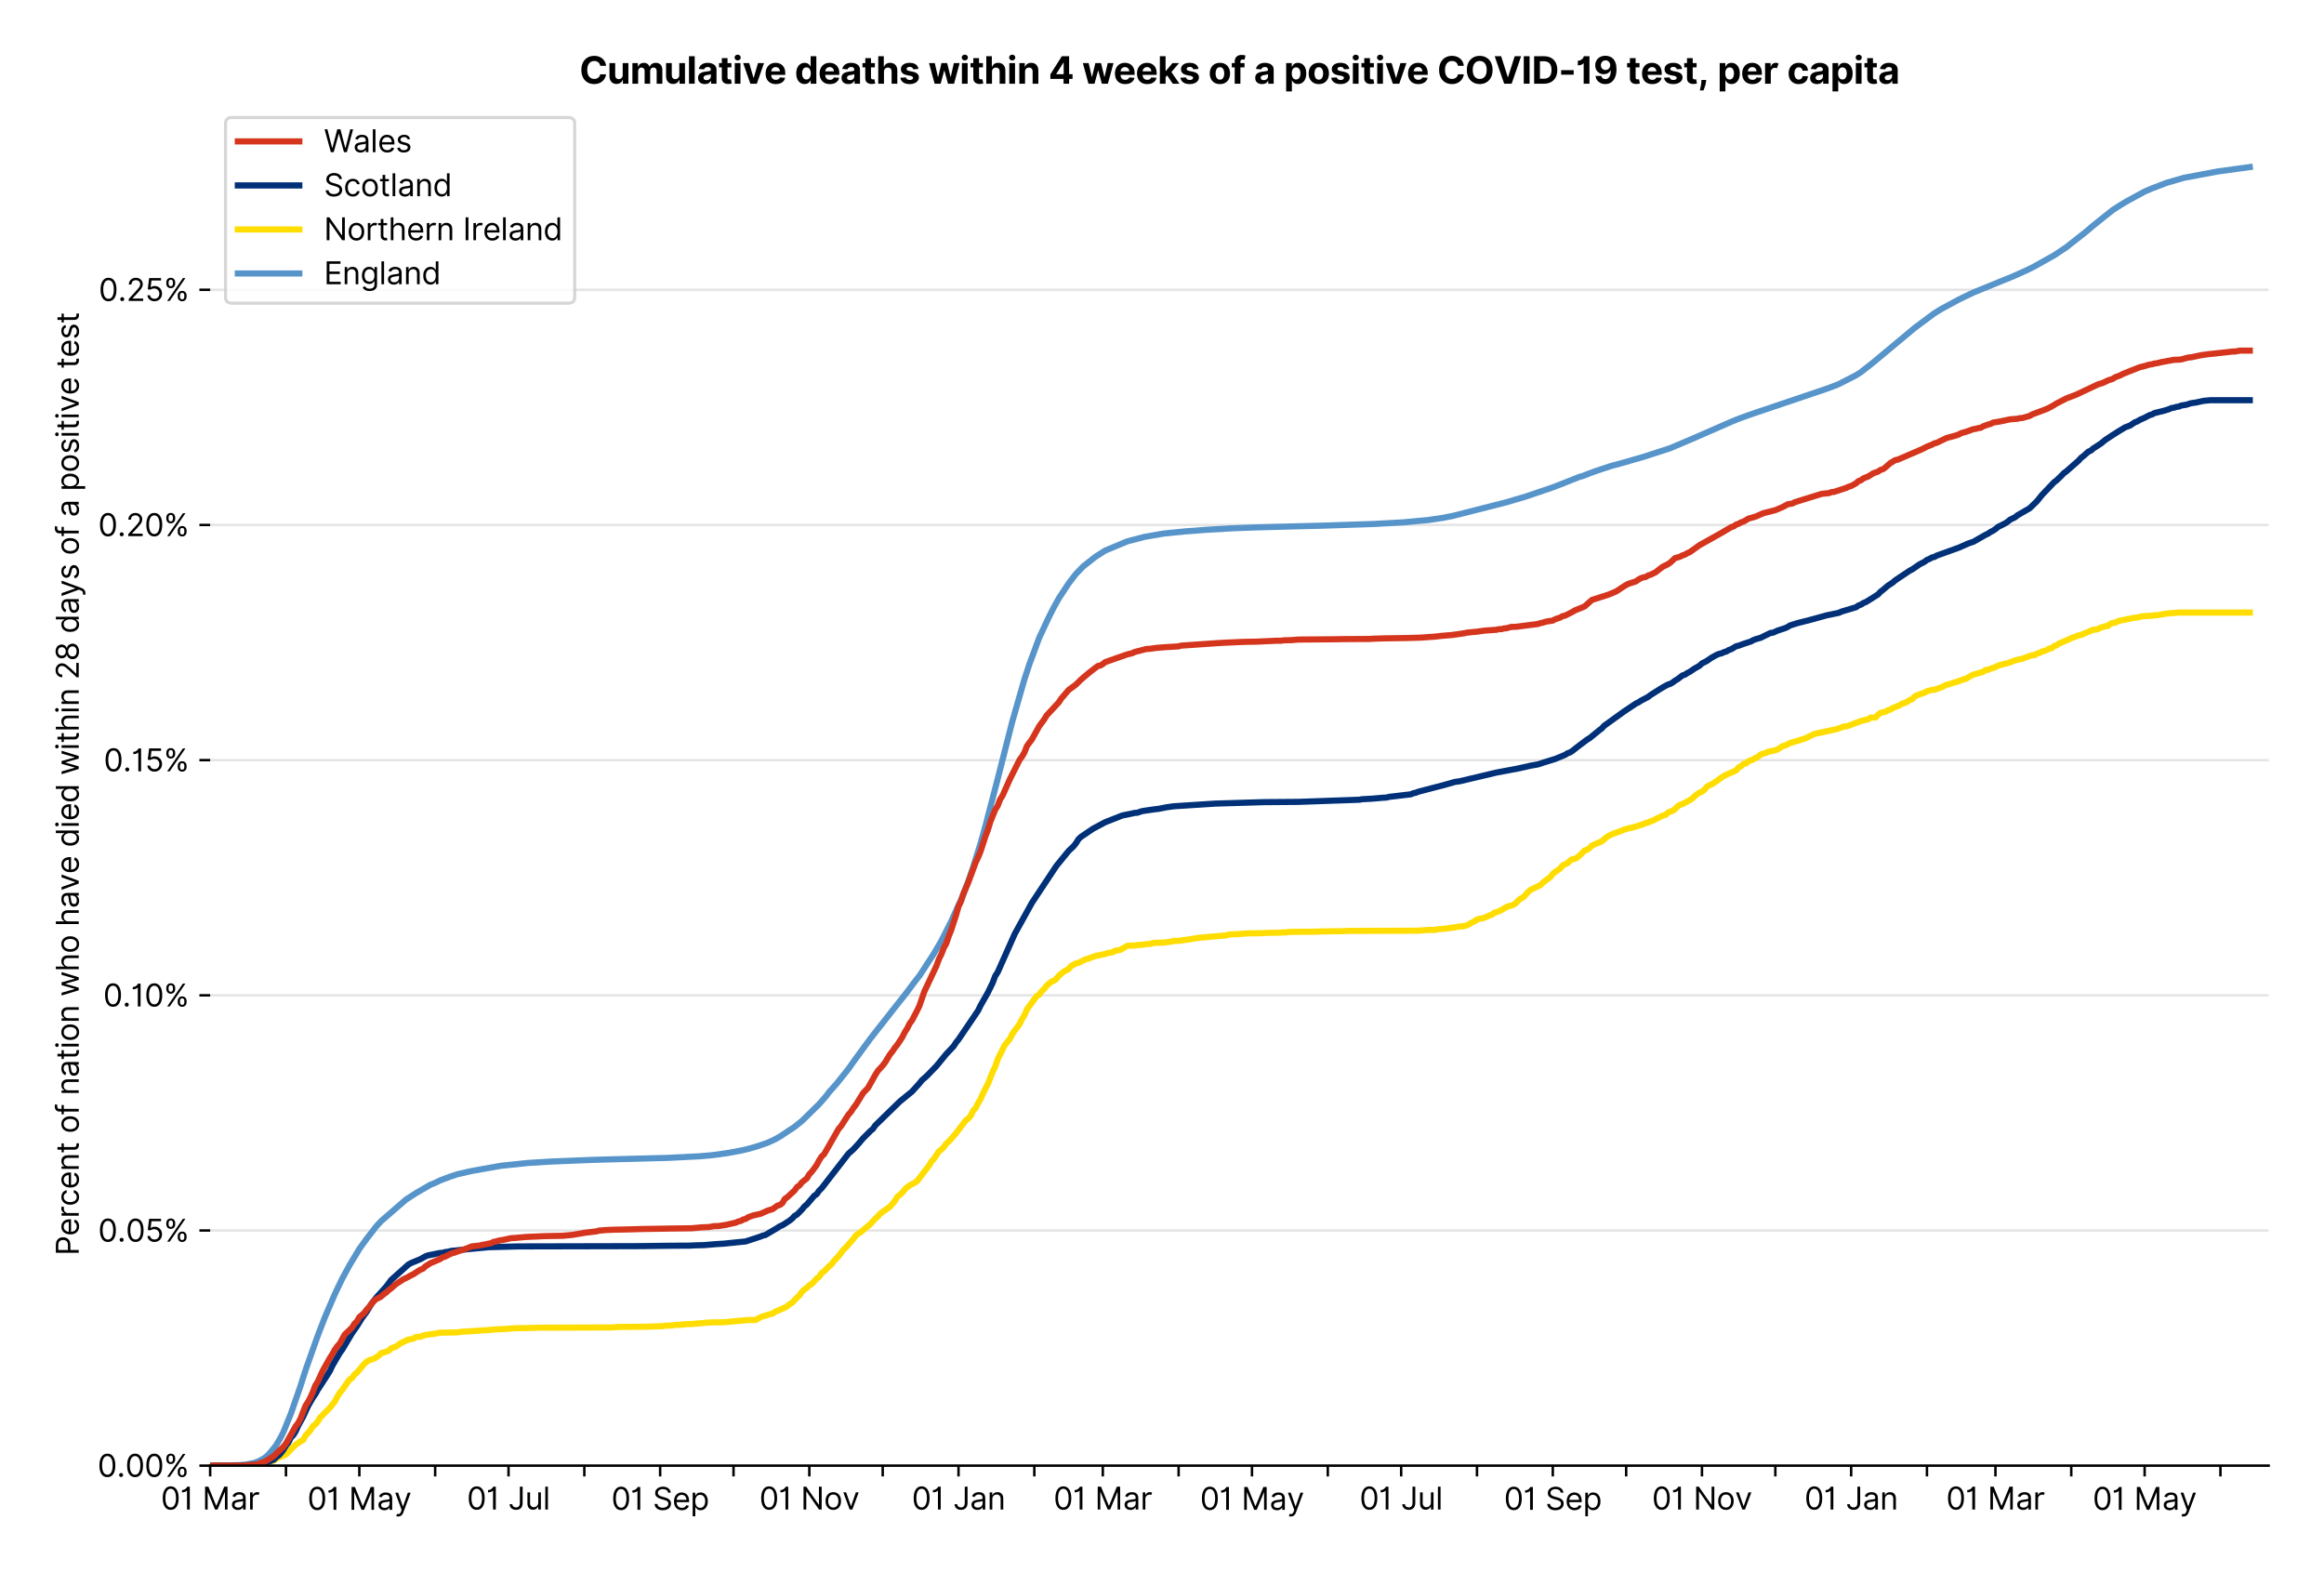 <?xml version="1.0" encoding="utf-8" standalone="no"?>
<!DOCTYPE svg PUBLIC "-//W3C//DTD SVG 1.1//EN"
  "http://www.w3.org/Graphics/SVG/1.1/DTD/svg11.dtd">
<svg xmlns:xlink="http://www.w3.org/1999/xlink" viewBox="0 0 755.962 511.234" xmlns="http://www.w3.org/2000/svg" version="1.1">
 <defs>
  <style type="text/css">*{stroke-linejoin: round; stroke-linecap: butt}</style>
 </defs>
 <g id="figure_1">
  <g id="patch_1">
   <path d="M 0 511.234 
L 755.962 511.234 
L 755.962 0 
L 0 0 
z
" style="fill: #ffffff"/>
  </g>
  <g id="axes_1">
   <g id="patch_2">
    <path d="M 68.362 476.745 
L 737.962 476.745 
L 737.962 33.225 
L 68.362 33.225 
z
" style="fill: #ffffff"/>
   </g>
   <g id="matplotlib.axis_1">
    <g id="xtick_1">
     <g id="line2d_1">
      <defs>
       <path id="mfaa212a145" d="M 0 0 
L 0 3.5 
" style="stroke: #000000; stroke-width: 0.8"/>
      </defs>
      <g>
       <use xlink:href="#mfaa212a145" x="68.362" y="476.745" style="stroke: #000000; stroke-width: 0.8"/>
      </g>
     </g>
     <g id="text_1">
      <!-- 01 Mar -->
      <g transform="translate(52.326 491.018)scale(0.1 -0.1)">
       <defs>
        <path id="Inter-Regular-30" d="M 2000 -64 
Q 1230 -64 806 561 
Q 382 1186 382 2327 
Q 382 3459 809 4088 
Q 1236 4718 2000 4718 
Q 2764 4718 3191 4088 
Q 3618 3459 3618 2327 
Q 3618 1186 3194 561 
Q 2771 -64 2000 -64 
z
M 2000 436 
Q 2509 436 2791 927 
Q 3073 1418 3073 2327 
Q 3073 3234 2789 3730 
Q 2505 4227 2000 4227 
Q 1496 4227 1211 3730 
Q 927 3234 927 2327 
Q 927 1418 1210 927 
Q 1493 436 2000 436 
z
" transform="scale(0.016)"/>
        <path id="Inter-Regular-31" d="M 1973 4655 
L 1973 0 
L 1409 0 
L 1409 3836 
L 1373 3836 
Q 1341 3773 1209 3692 
Q 1077 3611 868 3551 
Q 659 3491 391 3491 
L 391 3964 
Q 661 3964 859 4061 
Q 1057 4159 1190 4291 
Q 1323 4423 1392 4529 
Q 1461 4636 1473 4655 
L 1973 4655 
z
" transform="scale(0.016)"/>
        <path id="Inter-Regular-20" transform="scale(0.016)"/>
        <path id="Inter-Regular-4d" d="M 564 4655 
L 1236 4655 
L 2818 791 
L 2873 791 
L 4455 4655 
L 5127 4655 
L 5127 0 
L 4600 0 
L 4600 3536 
L 4555 3536 
L 3100 0 
L 2591 0 
L 1136 3536 
L 1091 3536 
L 1091 0 
L 564 0 
L 564 4655 
z
" transform="scale(0.016)"/>
        <path id="Inter-Regular-61" d="M 1518 -82 
Q 1186 -82 916 44 
Q 646 170 486 410 
Q 327 650 327 991 
Q 327 1291 445 1478 
Q 564 1666 761 1773 
Q 959 1880 1199 1933 
Q 1439 1986 1682 2018 
Q 2000 2059 2199 2080 
Q 2398 2102 2490 2154 
Q 2582 2207 2582 2336 
L 2582 2355 
Q 2582 2691 2399 2877 
Q 2216 3064 1846 3064 
Q 1461 3064 1243 2895 
Q 1025 2727 936 2536 
L 427 2718 
Q 564 3036 792 3214 
Q 1021 3393 1292 3464 
Q 1564 3536 1827 3536 
Q 1996 3536 2215 3496 
Q 2434 3457 2640 3334 
Q 2846 3211 2982 2963 
Q 3118 2716 3118 2300 
L 3118 0 
L 2582 0 
L 2582 473 
L 2555 473 
Q 2500 359 2373 229 
Q 2246 100 2034 9 
Q 1823 -82 1518 -82 
z
M 1600 400 
Q 1918 400 2137 525 
Q 2357 650 2469 847 
Q 2582 1045 2582 1264 
L 2582 1755 
Q 2548 1714 2433 1681 
Q 2318 1648 2169 1624 
Q 2021 1600 1881 1583 
Q 1741 1566 1655 1555 
Q 1446 1527 1265 1467 
Q 1084 1407 974 1287 
Q 864 1168 864 964 
Q 864 684 1072 542 
Q 1280 400 1600 400 
z
" transform="scale(0.016)"/>
        <path id="Inter-Regular-72" d="M 491 0 
L 491 3491 
L 1009 3491 
L 1009 2964 
L 1046 2964 
Q 1139 3223 1389 3384 
Q 1639 3545 1955 3545 
Q 2100 3545 2209 3511 
Q 2318 3477 2400 3418 
L 2218 2964 
Q 2161 2993 2085 3010 
Q 2009 3027 1909 3027 
Q 1527 3027 1277 2794 
Q 1027 2561 1027 2209 
L 1027 0 
L 491 0 
z
" transform="scale(0.016)"/>
       </defs>
       <use xlink:href="#Inter-Regular-30"/>
       <use xlink:href="#Inter-Regular-31" x="62.5"/>
       <use xlink:href="#Inter-Regular-20" x="106.676"/>
       <use xlink:href="#Inter-Regular-4d" x="134.801"/>
       <use xlink:href="#Inter-Regular-61" x="225.994"/>
       <use xlink:href="#Inter-Regular-72" x="282.386"/>
      </g>
     </g>
    </g>
    <g id="xtick_2">
     <g id="line2d_2">
      <g>
       <use xlink:href="#mfaa212a145" x="93.023" y="476.745" style="stroke: #000000; stroke-width: 0.8"/>
      </g>
     </g>
    </g>
    <g id="xtick_3">
     <g id="line2d_3">
      <g>
       <use xlink:href="#mfaa212a145" x="116.889" y="476.745" style="stroke: #000000; stroke-width: 0.8"/>
      </g>
     </g>
     <g id="text_2">
      <!-- 01 May -->
      <g transform="translate(99.986 491.117)scale(0.1 -0.1)">
       <defs>
        <path id="Inter-Regular-79" d="M 818 -1355 
Q 682 -1355 575 -1333 
Q 468 -1311 427 -1291 
L 564 -818 
Q 857 -893 1053 -814 
Q 1250 -736 1391 -345 
L 1509 -18 
L 218 3491 
L 800 3491 
L 1764 709 
L 1800 709 
L 2764 3491 
L 3346 3491 
L 1846 -564 
Q 1550 -1355 818 -1355 
z
" transform="scale(0.016)"/>
       </defs>
       <use xlink:href="#Inter-Regular-30"/>
       <use xlink:href="#Inter-Regular-31" x="62.5"/>
       <use xlink:href="#Inter-Regular-20" x="106.676"/>
       <use xlink:href="#Inter-Regular-4d" x="134.801"/>
       <use xlink:href="#Inter-Regular-61" x="225.994"/>
       <use xlink:href="#Inter-Regular-79" x="282.386"/>
      </g>
     </g>
    </g>
    <g id="xtick_4">
     <g id="line2d_4">
      <g>
       <use xlink:href="#mfaa212a145" x="141.55" y="476.745" style="stroke: #000000; stroke-width: 0.8"/>
      </g>
     </g>
    </g>
    <g id="xtick_5">
     <g id="line2d_5">
      <g>
       <use xlink:href="#mfaa212a145" x="165.415" y="476.745" style="stroke: #000000; stroke-width: 0.8"/>
      </g>
     </g>
     <g id="text_3">
      <!-- 01 Jul -->
      <g transform="translate(151.871 491.018)scale(0.1 -0.1)">
       <defs>
        <path id="Inter-Regular-4a" d="M 2346 4655 
L 2909 4655 
L 2909 1327 
Q 2909 657 2549 296 
Q 2189 -64 1582 -64 
Q 1200 -64 902 76 
Q 605 216 434 475 
Q 264 734 264 1091 
L 818 1091 
Q 818 795 1034 615 
Q 1250 436 1582 436 
Q 1948 436 2147 664 
Q 2346 893 2346 1327 
L 2346 4655 
z
" transform="scale(0.016)"/>
        <path id="Inter-Regular-75" d="M 2691 1427 
L 2691 3491 
L 3227 3491 
L 3227 0 
L 2691 0 
L 2691 591 
L 2655 591 
Q 2532 325 2273 140 
Q 2014 -45 1618 -45 
Q 1127 -45 809 280 
Q 491 605 491 1273 
L 491 3491 
L 1027 3491 
L 1027 1309 
Q 1027 927 1242 700 
Q 1457 473 1791 473 
Q 1991 473 2199 575 
Q 2407 677 2549 888 
Q 2691 1100 2691 1427 
z
" transform="scale(0.016)"/>
        <path id="Inter-Regular-6c" d="M 1027 4655 
L 1027 0 
L 491 0 
L 491 4655 
L 1027 4655 
z
" transform="scale(0.016)"/>
       </defs>
       <use xlink:href="#Inter-Regular-30"/>
       <use xlink:href="#Inter-Regular-31" x="62.5"/>
       <use xlink:href="#Inter-Regular-20" x="106.676"/>
       <use xlink:href="#Inter-Regular-4a" x="134.801"/>
       <use xlink:href="#Inter-Regular-75" x="189.063"/>
       <use xlink:href="#Inter-Regular-6c" x="247.159"/>
      </g>
     </g>
    </g>
    <g id="xtick_6">
     <g id="line2d_6">
      <g>
       <use xlink:href="#mfaa212a145" x="190.076" y="476.745" style="stroke: #000000; stroke-width: 0.8"/>
      </g>
     </g>
    </g>
    <g id="xtick_7">
     <g id="line2d_7">
      <g>
       <use xlink:href="#mfaa212a145" x="214.737" y="476.745" style="stroke: #000000; stroke-width: 0.8"/>
      </g>
     </g>
     <g id="text_4">
      <!-- 01 Sep -->
      <g transform="translate(198.85 491.117)scale(0.1 -0.1)">
       <defs>
        <path id="Inter-Regular-53" d="M 3109 3491 
Q 3068 3836 2777 4027 
Q 2486 4218 2064 4218 
Q 1600 4218 1318 3999 
Q 1036 3780 1036 3445 
Q 1036 3195 1189 3042 
Q 1343 2889 1553 2803 
Q 1764 2718 1936 2673 
L 2409 2545 
Q 2591 2498 2815 2414 
Q 3039 2330 3244 2185 
Q 3450 2041 3584 1816 
Q 3718 1591 3718 1264 
Q 3718 886 3521 581 
Q 3325 277 2949 97 
Q 2573 -82 2036 -82 
Q 1286 -82 845 272 
Q 405 627 364 1200 
L 946 1200 
Q 968 936 1124 764 
Q 1280 593 1519 510 
Q 1759 427 2036 427 
Q 2359 427 2616 533 
Q 2873 639 3023 828 
Q 3173 1018 3173 1273 
Q 3173 1505 3043 1650 
Q 2914 1795 2702 1886 
Q 2491 1977 2246 2045 
L 1673 2209 
Q 1127 2366 809 2657 
Q 491 2948 491 3418 
Q 491 3809 703 4101 
Q 916 4393 1276 4555 
Q 1636 4718 2082 4718 
Q 2532 4718 2882 4558 
Q 3232 4398 3437 4120 
Q 3643 3843 3655 3491 
L 3109 3491 
z
" transform="scale(0.016)"/>
        <path id="Inter-Regular-65" d="M 1955 -73 
Q 1450 -73 1085 151 
Q 721 375 524 778 
Q 327 1182 327 1718 
Q 327 2255 524 2665 
Q 721 3075 1074 3305 
Q 1427 3536 1900 3536 
Q 2173 3536 2439 3445 
Q 2705 3355 2923 3151 
Q 3141 2948 3270 2614 
Q 3400 2280 3400 1791 
L 3400 1564 
L 866 1564 
Q 884 1005 1183 707 
Q 1482 409 1955 409 
Q 2271 409 2498 545 
Q 2725 682 2827 955 
L 3346 809 
Q 3223 414 2854 170 
Q 2486 -73 1955 -73 
z
M 866 2027 
L 2855 2027 
Q 2855 2470 2595 2762 
Q 2336 3055 1900 3055 
Q 1593 3055 1368 2911 
Q 1143 2768 1013 2533 
Q 884 2298 866 2027 
z
" transform="scale(0.016)"/>
        <path id="Inter-Regular-70" d="M 491 -1309 
L 491 3491 
L 1009 3491 
L 1009 2936 
L 1073 2936 
Q 1132 3027 1237 3169 
Q 1343 3311 1542 3423 
Q 1741 3536 2082 3536 
Q 2523 3536 2859 3315 
Q 3196 3095 3384 2690 
Q 3573 2286 3573 1736 
Q 3573 1182 3384 776 
Q 3196 370 2861 148 
Q 2527 -73 2091 -73 
Q 1755 -73 1552 39 
Q 1350 152 1241 296 
Q 1132 441 1073 536 
L 1027 536 
L 1027 -1309 
L 491 -1309 
z
M 1018 1745 
Q 1018 1152 1276 780 
Q 1534 409 2018 409 
Q 2355 409 2581 587 
Q 2807 766 2921 1069 
Q 3036 1373 3036 1745 
Q 3036 2114 2923 2410 
Q 2811 2707 2585 2881 
Q 2359 3055 2018 3055 
Q 1527 3055 1272 2693 
Q 1018 2332 1018 1745 
z
" transform="scale(0.016)"/>
       </defs>
       <use xlink:href="#Inter-Regular-30"/>
       <use xlink:href="#Inter-Regular-31" x="62.5"/>
       <use xlink:href="#Inter-Regular-20" x="106.676"/>
       <use xlink:href="#Inter-Regular-53" x="134.801"/>
       <use xlink:href="#Inter-Regular-65" x="198.58"/>
       <use xlink:href="#Inter-Regular-70" x="256.818"/>
      </g>
     </g>
    </g>
    <g id="xtick_8">
     <g id="line2d_8">
      <g>
       <use xlink:href="#mfaa212a145" x="238.603" y="476.745" style="stroke: #000000; stroke-width: 0.8"/>
      </g>
     </g>
    </g>
    <g id="xtick_9">
     <g id="line2d_9">
      <g>
       <use xlink:href="#mfaa212a145" x="263.263" y="476.745" style="stroke: #000000; stroke-width: 0.8"/>
      </g>
     </g>
     <g id="text_5">
      <!-- 01 Nov -->
      <g transform="translate(246.992 491.018)scale(0.1 -0.1)">
       <defs>
        <path id="Inter-Regular-4e" d="M 4255 4655 
L 4255 0 
L 3709 0 
L 1173 3655 
L 1127 3655 
L 1127 0 
L 564 0 
L 564 4655 
L 1109 4655 
L 3655 991 
L 3700 991 
L 3700 4655 
L 4255 4655 
z
" transform="scale(0.016)"/>
        <path id="Inter-Regular-6f" d="M 1909 -73 
Q 1436 -73 1080 152 
Q 725 377 526 781 
Q 327 1186 327 1727 
Q 327 2273 526 2679 
Q 725 3086 1080 3311 
Q 1436 3536 1909 3536 
Q 2382 3536 2737 3311 
Q 3093 3086 3292 2679 
Q 3491 2273 3491 1727 
Q 3491 1186 3292 781 
Q 3093 377 2737 152 
Q 2382 -73 1909 -73 
z
M 1909 409 
Q 2268 409 2500 593 
Q 2732 777 2843 1077 
Q 2955 1377 2955 1727 
Q 2955 2077 2843 2379 
Q 2732 2682 2500 2868 
Q 2268 3055 1909 3055 
Q 1550 3055 1318 2868 
Q 1086 2682 975 2379 
Q 864 2077 864 1727 
Q 864 1377 975 1077 
Q 1086 777 1318 593 
Q 1550 409 1909 409 
z
" transform="scale(0.016)"/>
        <path id="Inter-Regular-76" d="M 3346 3491 
L 2055 0 
L 1509 0 
L 218 3491 
L 800 3491 
L 1764 709 
L 1800 709 
L 2764 3491 
L 3346 3491 
z
" transform="scale(0.016)"/>
       </defs>
       <use xlink:href="#Inter-Regular-30"/>
       <use xlink:href="#Inter-Regular-31" x="62.5"/>
       <use xlink:href="#Inter-Regular-20" x="106.676"/>
       <use xlink:href="#Inter-Regular-4e" x="134.801"/>
       <use xlink:href="#Inter-Regular-6f" x="210.085"/>
       <use xlink:href="#Inter-Regular-76" x="269.744"/>
      </g>
     </g>
    </g>
    <g id="xtick_10">
     <g id="line2d_10">
      <g>
       <use xlink:href="#mfaa212a145" x="287.129" y="476.745" style="stroke: #000000; stroke-width: 0.8"/>
      </g>
     </g>
    </g>
    <g id="xtick_11">
     <g id="line2d_11">
      <g>
       <use xlink:href="#mfaa212a145" x="311.79" y="476.745" style="stroke: #000000; stroke-width: 0.8"/>
      </g>
     </g>
     <g id="text_6">
      <!-- 01 Jan -->
      <g transform="translate(296.591 491.018)scale(0.1 -0.1)">
       <defs>
        <path id="Inter-Regular-6e" d="M 1027 2100 
L 1027 0 
L 491 0 
L 491 3491 
L 1009 3491 
L 1009 2945 
L 1055 2945 
Q 1177 3211 1427 3373 
Q 1677 3536 2073 3536 
Q 2602 3536 2928 3211 
Q 3255 2886 3255 2218 
L 3255 0 
L 2718 0 
L 2718 2182 
Q 2718 2593 2504 2824 
Q 2291 3055 1918 3055 
Q 1534 3055 1280 2806 
Q 1027 2557 1027 2100 
z
" transform="scale(0.016)"/>
       </defs>
       <use xlink:href="#Inter-Regular-30"/>
       <use xlink:href="#Inter-Regular-31" x="62.5"/>
       <use xlink:href="#Inter-Regular-20" x="106.676"/>
       <use xlink:href="#Inter-Regular-4a" x="134.801"/>
       <use xlink:href="#Inter-Regular-61" x="189.063"/>
       <use xlink:href="#Inter-Regular-6e" x="245.455"/>
      </g>
     </g>
    </g>
    <g id="xtick_12">
     <g id="line2d_12">
      <g>
       <use xlink:href="#mfaa212a145" x="336.451" y="476.745" style="stroke: #000000; stroke-width: 0.8"/>
      </g>
     </g>
    </g>
    <g id="xtick_13">
     <g id="line2d_13">
      <g>
       <use xlink:href="#mfaa212a145" x="358.725" y="476.745" style="stroke: #000000; stroke-width: 0.8"/>
      </g>
     </g>
     <g id="text_7">
      <!-- 01 Mar -->
      <g transform="translate(342.688 491.018)scale(0.1 -0.1)">
       <use xlink:href="#Inter-Regular-30"/>
       <use xlink:href="#Inter-Regular-31" x="62.5"/>
       <use xlink:href="#Inter-Regular-20" x="106.676"/>
       <use xlink:href="#Inter-Regular-4d" x="134.801"/>
       <use xlink:href="#Inter-Regular-61" x="225.994"/>
       <use xlink:href="#Inter-Regular-72" x="282.386"/>
      </g>
     </g>
    </g>
    <g id="xtick_14">
     <g id="line2d_14">
      <g>
       <use xlink:href="#mfaa212a145" x="383.386" y="476.745" style="stroke: #000000; stroke-width: 0.8"/>
      </g>
     </g>
    </g>
    <g id="xtick_15">
     <g id="line2d_15">
      <g>
       <use xlink:href="#mfaa212a145" x="407.251" y="476.745" style="stroke: #000000; stroke-width: 0.8"/>
      </g>
     </g>
     <g id="text_8">
      <!-- 01 May -->
      <g transform="translate(390.348 491.117)scale(0.1 -0.1)">
       <use xlink:href="#Inter-Regular-30"/>
       <use xlink:href="#Inter-Regular-31" x="62.5"/>
       <use xlink:href="#Inter-Regular-20" x="106.676"/>
       <use xlink:href="#Inter-Regular-4d" x="134.801"/>
       <use xlink:href="#Inter-Regular-61" x="225.994"/>
       <use xlink:href="#Inter-Regular-79" x="282.386"/>
      </g>
     </g>
    </g>
    <g id="xtick_16">
     <g id="line2d_16">
      <g>
       <use xlink:href="#mfaa212a145" x="431.912" y="476.745" style="stroke: #000000; stroke-width: 0.8"/>
      </g>
     </g>
    </g>
    <g id="xtick_17">
     <g id="line2d_17">
      <g>
       <use xlink:href="#mfaa212a145" x="455.778" y="476.745" style="stroke: #000000; stroke-width: 0.8"/>
      </g>
     </g>
     <g id="text_9">
      <!-- 01 Jul -->
      <g transform="translate(442.234 491.018)scale(0.1 -0.1)">
       <use xlink:href="#Inter-Regular-30"/>
       <use xlink:href="#Inter-Regular-31" x="62.5"/>
       <use xlink:href="#Inter-Regular-20" x="106.676"/>
       <use xlink:href="#Inter-Regular-4a" x="134.801"/>
       <use xlink:href="#Inter-Regular-75" x="189.063"/>
       <use xlink:href="#Inter-Regular-6c" x="247.159"/>
      </g>
     </g>
    </g>
    <g id="xtick_18">
     <g id="line2d_18">
      <g>
       <use xlink:href="#mfaa212a145" x="480.439" y="476.745" style="stroke: #000000; stroke-width: 0.8"/>
      </g>
     </g>
    </g>
    <g id="xtick_19">
     <g id="line2d_19">
      <g>
       <use xlink:href="#mfaa212a145" x="505.1" y="476.745" style="stroke: #000000; stroke-width: 0.8"/>
      </g>
     </g>
     <g id="text_10">
      <!-- 01 Sep -->
      <g transform="translate(489.212 491.117)scale(0.1 -0.1)">
       <use xlink:href="#Inter-Regular-30"/>
       <use xlink:href="#Inter-Regular-31" x="62.5"/>
       <use xlink:href="#Inter-Regular-20" x="106.676"/>
       <use xlink:href="#Inter-Regular-53" x="134.801"/>
       <use xlink:href="#Inter-Regular-65" x="198.58"/>
       <use xlink:href="#Inter-Regular-70" x="256.818"/>
      </g>
     </g>
    </g>
    <g id="xtick_20">
     <g id="line2d_20">
      <g>
       <use xlink:href="#mfaa212a145" x="528.965" y="476.745" style="stroke: #000000; stroke-width: 0.8"/>
      </g>
     </g>
    </g>
    <g id="xtick_21">
     <g id="line2d_21">
      <g>
       <use xlink:href="#mfaa212a145" x="553.626" y="476.745" style="stroke: #000000; stroke-width: 0.8"/>
      </g>
     </g>
     <g id="text_11">
      <!-- 01 Nov -->
      <g transform="translate(537.355 491.018)scale(0.1 -0.1)">
       <use xlink:href="#Inter-Regular-30"/>
       <use xlink:href="#Inter-Regular-31" x="62.5"/>
       <use xlink:href="#Inter-Regular-20" x="106.676"/>
       <use xlink:href="#Inter-Regular-4e" x="134.801"/>
       <use xlink:href="#Inter-Regular-6f" x="210.085"/>
       <use xlink:href="#Inter-Regular-76" x="269.744"/>
      </g>
     </g>
    </g>
    <g id="xtick_22">
     <g id="line2d_22">
      <g>
       <use xlink:href="#mfaa212a145" x="577.491" y="476.745" style="stroke: #000000; stroke-width: 0.8"/>
      </g>
     </g>
    </g>
    <g id="xtick_23">
     <g id="line2d_23">
      <g>
       <use xlink:href="#mfaa212a145" x="602.152" y="476.745" style="stroke: #000000; stroke-width: 0.8"/>
      </g>
     </g>
     <g id="text_12">
      <!-- 01 Jan -->
      <g transform="translate(586.953 491.018)scale(0.1 -0.1)">
       <use xlink:href="#Inter-Regular-30"/>
       <use xlink:href="#Inter-Regular-31" x="62.5"/>
       <use xlink:href="#Inter-Regular-20" x="106.676"/>
       <use xlink:href="#Inter-Regular-4a" x="134.801"/>
       <use xlink:href="#Inter-Regular-61" x="189.063"/>
       <use xlink:href="#Inter-Regular-6e" x="245.455"/>
      </g>
     </g>
    </g>
    <g id="xtick_24">
     <g id="line2d_24">
      <g>
       <use xlink:href="#mfaa212a145" x="626.813" y="476.745" style="stroke: #000000; stroke-width: 0.8"/>
      </g>
     </g>
    </g>
    <g id="xtick_25">
     <g id="line2d_25">
      <g>
       <use xlink:href="#mfaa212a145" x="649.088" y="476.745" style="stroke: #000000; stroke-width: 0.8"/>
      </g>
     </g>
     <g id="text_13">
      <!-- 01 Mar -->
      <g transform="translate(633.051 491.018)scale(0.1 -0.1)">
       <use xlink:href="#Inter-Regular-30"/>
       <use xlink:href="#Inter-Regular-31" x="62.5"/>
       <use xlink:href="#Inter-Regular-20" x="106.676"/>
       <use xlink:href="#Inter-Regular-4d" x="134.801"/>
       <use xlink:href="#Inter-Regular-61" x="225.994"/>
       <use xlink:href="#Inter-Regular-72" x="282.386"/>
      </g>
     </g>
    </g>
    <g id="xtick_26">
     <g id="line2d_26">
      <g>
       <use xlink:href="#mfaa212a145" x="673.749" y="476.745" style="stroke: #000000; stroke-width: 0.8"/>
      </g>
     </g>
    </g>
    <g id="xtick_27">
     <g id="line2d_27">
      <g>
       <use xlink:href="#mfaa212a145" x="697.614" y="476.745" style="stroke: #000000; stroke-width: 0.8"/>
      </g>
     </g>
     <g id="text_14">
      <!-- 01 May -->
      <g transform="translate(680.711 491.117)scale(0.1 -0.1)">
       <use xlink:href="#Inter-Regular-30"/>
       <use xlink:href="#Inter-Regular-31" x="62.5"/>
       <use xlink:href="#Inter-Regular-20" x="106.676"/>
       <use xlink:href="#Inter-Regular-4d" x="134.801"/>
       <use xlink:href="#Inter-Regular-61" x="225.994"/>
       <use xlink:href="#Inter-Regular-79" x="282.386"/>
      </g>
     </g>
    </g>
    <g id="xtick_28">
     <g id="line2d_28">
      <g>
       <use xlink:href="#mfaa212a145" x="722.275" y="476.745" style="stroke: #000000; stroke-width: 0.8"/>
      </g>
     </g>
    </g>
   </g>
   <g id="matplotlib.axis_2">
    <g id="ytick_1">
     <g id="line2d_29">
      <path d="M 68.362 476.745 
L 737.962 476.745 
" clip-path="url(#p501520b279)" style="fill: none; stroke: #e5e5e5; stroke-width: 0.8; stroke-linecap: square"/>
     </g>
     <g id="line2d_30">
      <defs>
       <path id="mefeb47213b" d="M 0 0 
L -3.5 0 
" style="stroke: #000000; stroke-width: 0.8"/>
      </defs>
      <g>
       <use xlink:href="#mefeb47213b" x="68.362" y="476.745" style="stroke: #000000; stroke-width: 0.8"/>
      </g>
     </g>
     <g id="text_15">
      <!-- 0.00% -->
      <g transform="translate(31.731 480.382)scale(0.1 -0.1)">
       <defs>
        <path id="Inter-Regular-2e" d="M 882 -36 
Q 714 -36 593 84 
Q 473 205 473 373 
Q 473 541 593 661 
Q 714 782 882 782 
Q 1050 782 1170 661 
Q 1291 541 1291 373 
Q 1291 205 1170 84 
Q 1050 -36 882 -36 
z
" transform="scale(0.016)"/>
        <path id="Inter-Regular-25" d="M 2855 873 
L 2855 1118 
Q 2855 1373 2960 1585 
Q 3066 1798 3269 1926 
Q 3473 2055 3764 2055 
Q 4059 2055 4259 1926 
Q 4459 1798 4561 1585 
Q 4664 1373 4664 1118 
L 4664 873 
Q 4664 618 4560 405 
Q 4457 193 4256 64 
Q 4055 -64 3764 -64 
Q 3468 -64 3266 64 
Q 3064 193 2959 405 
Q 2855 618 2855 873 
z
M 536 3536 
L 536 3782 
Q 536 4036 642 4248 
Q 748 4461 951 4589 
Q 1155 4718 1446 4718 
Q 1741 4718 1941 4589 
Q 2141 4461 2243 4248 
Q 2346 4036 2346 3782 
L 2346 3536 
Q 2346 3282 2242 3069 
Q 2139 2857 1937 2728 
Q 1736 2600 1446 2600 
Q 1150 2600 948 2728 
Q 746 2857 641 3069 
Q 536 3282 536 3536 
z
M 709 0 
L 3909 4655 
L 4427 4655 
L 1227 0 
L 709 0 
z
M 3318 1118 
L 3318 873 
Q 3318 661 3418 494 
Q 3518 327 3764 327 
Q 4002 327 4101 494 
Q 4200 661 4200 873 
L 4200 1118 
Q 4200 1330 4104 1497 
Q 4009 1664 3764 1664 
Q 3525 1664 3421 1497 
Q 3318 1330 3318 1118 
z
M 1000 3782 
L 1000 3536 
Q 1000 3325 1100 3158 
Q 1200 2991 1446 2991 
Q 1684 2991 1783 3158 
Q 1882 3325 1882 3536 
L 1882 3782 
Q 1882 3993 1786 4160 
Q 1691 4327 1446 4327 
Q 1207 4327 1103 4160 
Q 1000 3993 1000 3782 
z
" transform="scale(0.016)"/>
       </defs>
       <use xlink:href="#Inter-Regular-30"/>
       <use xlink:href="#Inter-Regular-2e" x="62.5"/>
       <use xlink:href="#Inter-Regular-30" x="90.057"/>
       <use xlink:href="#Inter-Regular-30" x="152.557"/>
       <use xlink:href="#Inter-Regular-25" x="215.057"/>
      </g>
     </g>
    </g>
    <g id="ytick_2">
     <g id="line2d_31">
      <path d="M 68.362 400.248 
L 737.962 400.248 
" clip-path="url(#p501520b279)" style="fill: none; stroke: #e5e5e5; stroke-width: 0.8; stroke-linecap: square"/>
     </g>
     <g id="line2d_32">
      <g>
       <use xlink:href="#mefeb47213b" x="68.362" y="400.248" style="stroke: #000000; stroke-width: 0.8"/>
      </g>
     </g>
     <g id="text_16">
      <!-- 0.05% -->
      <g transform="translate(31.902 403.885)scale(0.1 -0.1)">
       <defs>
        <path id="Inter-Regular-35" d="M 1936 -64 
Q 1536 -64 1216 95 
Q 896 255 702 532 
Q 509 809 491 1164 
L 1036 1164 
Q 1068 848 1324 642 
Q 1580 436 1936 436 
Q 2223 436 2447 570 
Q 2671 705 2799 940 
Q 2927 1175 2927 1473 
Q 2927 1777 2794 2017 
Q 2661 2257 2429 2395 
Q 2198 2534 1900 2536 
Q 1686 2539 1461 2472 
Q 1236 2405 1091 2300 
L 564 2364 
L 846 4655 
L 3264 4655 
L 3264 4155 
L 1318 4155 
L 1155 2782 
L 1182 2782 
Q 1325 2895 1541 2970 
Q 1757 3045 1991 3045 
Q 2418 3045 2753 2842 
Q 3089 2639 3281 2286 
Q 3473 1934 3473 1482 
Q 3473 1036 3274 687 
Q 3075 339 2727 137 
Q 2380 -64 1936 -64 
z
" transform="scale(0.016)"/>
       </defs>
       <use xlink:href="#Inter-Regular-30"/>
       <use xlink:href="#Inter-Regular-2e" x="62.5"/>
       <use xlink:href="#Inter-Regular-30" x="90.057"/>
       <use xlink:href="#Inter-Regular-35" x="152.557"/>
       <use xlink:href="#Inter-Regular-25" x="213.352"/>
      </g>
     </g>
    </g>
    <g id="ytick_3">
     <g id="line2d_33">
      <path d="M 68.362 323.751 
L 737.962 323.751 
" clip-path="url(#p501520b279)" style="fill: none; stroke: #e5e5e5; stroke-width: 0.8; stroke-linecap: square"/>
     </g>
     <g id="line2d_34">
      <g>
       <use xlink:href="#mefeb47213b" x="68.362" y="323.751" style="stroke: #000000; stroke-width: 0.8"/>
      </g>
     </g>
     <g id="text_17">
      <!-- 0.10% -->
      <g transform="translate(33.564 327.388)scale(0.1 -0.1)">
       <use xlink:href="#Inter-Regular-30"/>
       <use xlink:href="#Inter-Regular-2e" x="62.5"/>
       <use xlink:href="#Inter-Regular-31" x="90.057"/>
       <use xlink:href="#Inter-Regular-30" x="134.233"/>
       <use xlink:href="#Inter-Regular-25" x="196.733"/>
      </g>
     </g>
    </g>
    <g id="ytick_4">
     <g id="line2d_35">
      <path d="M 68.362 247.254 
L 737.962 247.254 
" clip-path="url(#p501520b279)" style="fill: none; stroke: #e5e5e5; stroke-width: 0.8; stroke-linecap: square"/>
     </g>
     <g id="line2d_36">
      <g>
       <use xlink:href="#mefeb47213b" x="68.362" y="247.254" style="stroke: #000000; stroke-width: 0.8"/>
      </g>
     </g>
     <g id="text_18">
      <!-- 0.15% -->
      <g transform="translate(33.734 250.891)scale(0.1 -0.1)">
       <use xlink:href="#Inter-Regular-30"/>
       <use xlink:href="#Inter-Regular-2e" x="62.5"/>
       <use xlink:href="#Inter-Regular-31" x="90.057"/>
       <use xlink:href="#Inter-Regular-35" x="134.233"/>
       <use xlink:href="#Inter-Regular-25" x="195.028"/>
      </g>
     </g>
    </g>
    <g id="ytick_5">
     <g id="line2d_37">
      <path d="M 68.362 170.757 
L 737.962 170.757 
" clip-path="url(#p501520b279)" style="fill: none; stroke: #e5e5e5; stroke-width: 0.8; stroke-linecap: square"/>
     </g>
     <g id="line2d_38">
      <g>
       <use xlink:href="#mefeb47213b" x="68.362" y="170.757" style="stroke: #000000; stroke-width: 0.8"/>
      </g>
     </g>
     <g id="text_19">
      <!-- 0.20% -->
      <g transform="translate(31.93 174.394)scale(0.1 -0.1)">
       <defs>
        <path id="Inter-Regular-32" d="M 482 0 
L 482 409 
L 2018 2091 
Q 2289 2386 2464 2605 
Q 2639 2825 2724 3019 
Q 2809 3214 2809 3427 
Q 2809 3795 2553 4011 
Q 2298 4227 1918 4227 
Q 1514 4227 1275 3985 
Q 1036 3743 1036 3345 
L 500 3345 
Q 500 3755 688 4064 
Q 877 4373 1203 4545 
Q 1530 4718 1936 4718 
Q 2346 4718 2661 4545 
Q 2977 4373 3156 4079 
Q 3336 3786 3336 3427 
Q 3336 3170 3244 2926 
Q 3152 2682 2926 2383 
Q 2700 2084 2300 1655 
L 1255 536 
L 1255 500 
L 3418 500 
L 3418 0 
L 482 0 
z
" transform="scale(0.016)"/>
       </defs>
       <use xlink:href="#Inter-Regular-30"/>
       <use xlink:href="#Inter-Regular-2e" x="62.5"/>
       <use xlink:href="#Inter-Regular-32" x="90.057"/>
       <use xlink:href="#Inter-Regular-30" x="150.568"/>
       <use xlink:href="#Inter-Regular-25" x="213.068"/>
      </g>
     </g>
    </g>
    <g id="ytick_6">
     <g id="line2d_39">
      <path d="M 68.362 94.26 
L 737.962 94.26 
" clip-path="url(#p501520b279)" style="fill: none; stroke: #e5e5e5; stroke-width: 0.8; stroke-linecap: square"/>
     </g>
     <g id="line2d_40">
      <g>
       <use xlink:href="#mefeb47213b" x="68.362" y="94.26" style="stroke: #000000; stroke-width: 0.8"/>
      </g>
     </g>
     <g id="text_20">
      <!-- 0.25% -->
      <g transform="translate(32.1 97.897)scale(0.1 -0.1)">
       <use xlink:href="#Inter-Regular-30"/>
       <use xlink:href="#Inter-Regular-2e" x="62.5"/>
       <use xlink:href="#Inter-Regular-32" x="90.057"/>
       <use xlink:href="#Inter-Regular-35" x="150.568"/>
       <use xlink:href="#Inter-Regular-25" x="211.364"/>
      </g>
     </g>
    </g>
    <g id="text_21">
     <!-- Percent of nation who have died within 28 days of a positive test -->
     <g transform="translate(25.614 408.396)rotate(-90)scale(0.1 -0.1)">
      <defs>
       <path id="Inter-Regular-50" d="M 564 0 
L 564 4655 
L 2136 4655 
Q 2684 4655 3033 4458 
Q 3382 4261 3550 3927 
Q 3718 3593 3718 3182 
Q 3718 2770 3551 2434 
Q 3384 2098 3036 1899 
Q 2689 1700 2146 1700 
L 1127 1700 
L 1127 0 
L 564 0 
z
M 1127 2200 
L 2127 2200 
Q 2689 2200 2926 2482 
Q 3164 2764 3164 3182 
Q 3164 3602 2925 3878 
Q 2686 4155 2118 4155 
L 1127 4155 
L 1127 2200 
z
" transform="scale(0.016)"/>
       <path id="Inter-Regular-63" d="M 1909 -73 
Q 1418 -73 1063 159 
Q 709 391 518 798 
Q 327 1205 327 1727 
Q 327 2259 524 2667 
Q 721 3075 1074 3305 
Q 1427 3536 1900 3536 
Q 2268 3536 2563 3400 
Q 2859 3264 3047 3018 
Q 3236 2773 3282 2445 
L 2746 2445 
Q 2684 2684 2474 2869 
Q 2264 3055 1909 3055 
Q 1439 3055 1151 2697 
Q 864 2339 864 1745 
Q 864 1139 1148 774 
Q 1432 409 1909 409 
Q 2223 409 2447 570 
Q 2671 732 2746 1018 
L 3282 1018 
Q 3236 709 3058 462 
Q 2880 216 2588 71 
Q 2296 -73 1909 -73 
z
" transform="scale(0.016)"/>
       <path id="Inter-Regular-74" d="M 2009 3491 
L 2009 3036 
L 1264 3036 
L 1264 1000 
Q 1264 773 1331 660 
Q 1398 548 1503 510 
Q 1609 473 1727 473 
Q 1816 473 1873 483 
Q 1930 493 1964 500 
L 2073 18 
Q 2018 -2 1920 -23 
Q 1823 -45 1673 -45 
Q 1446 -45 1228 52 
Q 1011 150 869 350 
Q 727 550 727 855 
L 727 3036 
L 200 3036 
L 200 3491 
L 727 3491 
L 727 4327 
L 1264 4327 
L 1264 3491 
L 2009 3491 
z
" transform="scale(0.016)"/>
       <path id="Inter-Regular-66" d="M 2046 3491 
L 2046 3036 
L 1264 3036 
L 1264 0 
L 727 0 
L 727 3036 
L 164 3036 
L 164 3491 
L 727 3491 
L 727 3973 
Q 727 4273 868 4473 
Q 1009 4673 1234 4773 
Q 1459 4873 1709 4873 
Q 1907 4873 2032 4841 
Q 2157 4809 2218 4782 
L 2064 4318 
Q 2023 4332 1951 4352 
Q 1880 4373 1764 4373 
Q 1498 4373 1381 4239 
Q 1264 4105 1264 3845 
L 1264 3491 
L 2046 3491 
z
" transform="scale(0.016)"/>
       <path id="Inter-Regular-69" d="M 491 0 
L 491 3491 
L 1027 3491 
L 1027 0 
L 491 0 
z
M 764 4073 
Q 607 4073 494 4179 
Q 382 4286 382 4436 
Q 382 4586 494 4693 
Q 607 4800 764 4800 
Q 921 4800 1033 4693 
Q 1146 4586 1146 4436 
Q 1146 4286 1033 4179 
Q 921 4073 764 4073 
z
" transform="scale(0.016)"/>
       <path id="Inter-Regular-77" d="M 1282 0 
L 218 3491 
L 782 3491 
L 1536 818 
L 1573 818 
L 2318 3491 
L 2891 3491 
L 3627 827 
L 3664 827 
L 4418 3491 
L 4982 3491 
L 3918 0 
L 3391 0 
L 2627 2682 
L 2573 2682 
L 1809 0 
L 1282 0 
z
" transform="scale(0.016)"/>
       <path id="Inter-Regular-68" d="M 1027 2100 
L 1027 0 
L 491 0 
L 491 4655 
L 1027 4655 
L 1027 2945 
L 1073 2945 
Q 1196 3216 1442 3376 
Q 1689 3536 2100 3536 
Q 2636 3536 2963 3213 
Q 3291 2891 3291 2218 
L 3291 0 
L 2755 0 
L 2755 2182 
Q 2755 2598 2540 2826 
Q 2325 3055 1946 3055 
Q 1548 3055 1287 2806 
Q 1027 2557 1027 2100 
z
" transform="scale(0.016)"/>
       <path id="Inter-Regular-64" d="M 1809 -73 
Q 1373 -73 1039 148 
Q 705 370 516 776 
Q 327 1182 327 1736 
Q 327 2286 516 2690 
Q 705 3095 1041 3315 
Q 1377 3536 1818 3536 
Q 2159 3536 2358 3423 
Q 2557 3311 2662 3169 
Q 2768 3027 2827 2936 
L 2873 2936 
L 2873 4655 
L 3409 4655 
L 3409 0 
L 2891 0 
L 2891 536 
L 2827 536 
Q 2768 441 2659 296 
Q 2550 152 2348 39 
Q 2146 -73 1809 -73 
z
M 1882 409 
Q 2366 409 2624 780 
Q 2882 1152 2882 1745 
Q 2882 2332 2627 2693 
Q 2373 3055 1882 3055 
Q 1541 3055 1315 2881 
Q 1089 2707 976 2410 
Q 864 2114 864 1745 
Q 864 1373 978 1069 
Q 1093 766 1319 587 
Q 1546 409 1882 409 
z
" transform="scale(0.016)"/>
       <path id="Inter-Regular-38" d="M 1973 -64 
Q 1505 -64 1147 103 
Q 789 270 589 564 
Q 389 859 391 1236 
Q 389 1532 507 1783 
Q 625 2034 830 2203 
Q 1036 2373 1291 2418 
L 1291 2445 
Q 957 2532 759 2821 
Q 561 3111 564 3482 
Q 561 3836 743 4115 
Q 925 4395 1244 4556 
Q 1564 4718 1973 4718 
Q 2377 4718 2695 4556 
Q 3014 4395 3197 4115 
Q 3380 3836 3382 3482 
Q 3380 3111 3181 2821 
Q 2982 2532 2655 2445 
L 2655 2418 
Q 2907 2373 3109 2203 
Q 3311 2034 3431 1783 
Q 3552 1532 3555 1236 
Q 3552 859 3351 564 
Q 3150 270 2794 103 
Q 2439 -64 1973 -64 
z
M 1973 436 
Q 2446 436 2722 662 
Q 2998 889 3000 1264 
Q 2998 1527 2864 1729 
Q 2730 1932 2499 2048 
Q 2268 2164 1973 2164 
Q 1675 2164 1442 2048 
Q 1209 1932 1076 1729 
Q 943 1527 946 1264 
Q 943 889 1218 662 
Q 1493 436 1973 436 
z
M 1973 2645 
Q 2348 2645 2591 2864 
Q 2834 3084 2836 3445 
Q 2834 3800 2596 4013 
Q 2359 4227 1973 4227 
Q 1582 4227 1344 4013 
Q 1107 3800 1109 3445 
Q 1107 3084 1349 2864 
Q 1591 2645 1973 2645 
z
" transform="scale(0.016)"/>
       <path id="Inter-Regular-73" d="M 2964 2709 
L 2482 2573 
Q 2411 2755 2245 2914 
Q 2080 3073 1727 3073 
Q 1407 3073 1194 2926 
Q 982 2780 982 2555 
Q 982 2355 1127 2239 
Q 1273 2123 1582 2045 
L 2100 1918 
Q 3027 1691 3027 973 
Q 3027 673 2855 436 
Q 2684 200 2377 63 
Q 2071 -73 1664 -73 
Q 1130 -73 780 159 
Q 430 391 336 836 
L 846 964 
Q 989 400 1655 400 
Q 2030 400 2251 560 
Q 2473 720 2473 945 
Q 2473 1316 1955 1436 
L 1373 1573 
Q 893 1686 669 1926 
Q 446 2166 446 2527 
Q 446 2823 613 3050 
Q 780 3277 1069 3406 
Q 1359 3536 1727 3536 
Q 2246 3536 2542 3309 
Q 2839 3082 2964 2709 
z
" transform="scale(0.016)"/>
      </defs>
      <use xlink:href="#Inter-Regular-50"/>
      <use xlink:href="#Inter-Regular-65" x="63.494"/>
      <use xlink:href="#Inter-Regular-72" x="121.733"/>
      <use xlink:href="#Inter-Regular-63" x="160.085"/>
      <use xlink:href="#Inter-Regular-65" x="215.909"/>
      <use xlink:href="#Inter-Regular-6e" x="274.148"/>
      <use xlink:href="#Inter-Regular-74" x="332.671"/>
      <use xlink:href="#Inter-Regular-20" x="369.034"/>
      <use xlink:href="#Inter-Regular-6f" x="397.159"/>
      <use xlink:href="#Inter-Regular-66" x="456.818"/>
      <use xlink:href="#Inter-Regular-20" x="492.898"/>
      <use xlink:href="#Inter-Regular-6e" x="521.023"/>
      <use xlink:href="#Inter-Regular-61" x="579.546"/>
      <use xlink:href="#Inter-Regular-74" x="635.938"/>
      <use xlink:href="#Inter-Regular-69" x="672.301"/>
      <use xlink:href="#Inter-Regular-6f" x="696.023"/>
      <use xlink:href="#Inter-Regular-6e" x="755.682"/>
      <use xlink:href="#Inter-Regular-20" x="814.205"/>
      <use xlink:href="#Inter-Regular-77" x="842.33"/>
      <use xlink:href="#Inter-Regular-68" x="923.58"/>
      <use xlink:href="#Inter-Regular-6f" x="982.671"/>
      <use xlink:href="#Inter-Regular-20" x="1042.33"/>
      <use xlink:href="#Inter-Regular-68" x="1070.455"/>
      <use xlink:href="#Inter-Regular-61" x="1129.546"/>
      <use xlink:href="#Inter-Regular-76" x="1185.938"/>
      <use xlink:href="#Inter-Regular-65" x="1241.62"/>
      <use xlink:href="#Inter-Regular-20" x="1299.858"/>
      <use xlink:href="#Inter-Regular-64" x="1327.983"/>
      <use xlink:href="#Inter-Regular-69" x="1390.057"/>
      <use xlink:href="#Inter-Regular-65" x="1413.779"/>
      <use xlink:href="#Inter-Regular-64" x="1472.017"/>
      <use xlink:href="#Inter-Regular-20" x="1534.091"/>
      <use xlink:href="#Inter-Regular-77" x="1562.216"/>
      <use xlink:href="#Inter-Regular-69" x="1643.466"/>
      <use xlink:href="#Inter-Regular-74" x="1667.188"/>
      <use xlink:href="#Inter-Regular-68" x="1703.551"/>
      <use xlink:href="#Inter-Regular-69" x="1762.642"/>
      <use xlink:href="#Inter-Regular-6e" x="1786.364"/>
      <use xlink:href="#Inter-Regular-20" x="1844.887"/>
      <use xlink:href="#Inter-Regular-32" x="1873.012"/>
      <use xlink:href="#Inter-Regular-38" x="1933.523"/>
      <use xlink:href="#Inter-Regular-20" x="1995.171"/>
      <use xlink:href="#Inter-Regular-64" x="2023.296"/>
      <use xlink:href="#Inter-Regular-61" x="2085.37"/>
      <use xlink:href="#Inter-Regular-79" x="2141.762"/>
      <use xlink:href="#Inter-Regular-73" x="2197.444"/>
      <use xlink:href="#Inter-Regular-20" x="2249.716"/>
      <use xlink:href="#Inter-Regular-6f" x="2277.841"/>
      <use xlink:href="#Inter-Regular-66" x="2337.5"/>
      <use xlink:href="#Inter-Regular-20" x="2373.58"/>
      <use xlink:href="#Inter-Regular-61" x="2401.705"/>
      <use xlink:href="#Inter-Regular-20" x="2458.097"/>
      <use xlink:href="#Inter-Regular-70" x="2486.222"/>
      <use xlink:href="#Inter-Regular-6f" x="2547.16"/>
      <use xlink:href="#Inter-Regular-73" x="2606.819"/>
      <use xlink:href="#Inter-Regular-69" x="2659.091"/>
      <use xlink:href="#Inter-Regular-74" x="2682.813"/>
      <use xlink:href="#Inter-Regular-69" x="2719.177"/>
      <use xlink:href="#Inter-Regular-76" x="2742.898"/>
      <use xlink:href="#Inter-Regular-65" x="2798.58"/>
      <use xlink:href="#Inter-Regular-20" x="2856.819"/>
      <use xlink:href="#Inter-Regular-74" x="2884.944"/>
      <use xlink:href="#Inter-Regular-65" x="2921.307"/>
      <use xlink:href="#Inter-Regular-73" x="2979.546"/>
      <use xlink:href="#Inter-Regular-74" x="3031.819"/>
     </g>
    </g>
   </g>
   <g id="line2d_41">
    <path d="M 69.158 476.742 
L 77.909 476.602 
L 80.295 476.345 
L 82.682 475.847 
L 84.273 475.257 
L 85.864 474.375 
L 86.659 473.783 
L 87.455 473.03 
L 89.046 471.104 
L 89.841 470.065 
L 91.432 467.349 
L 92.228 465.715 
L 94.614 459.836 
L 97.797 450.683 
L 99.388 445.67 
L 103.365 434.453 
L 105.752 428.29 
L 108.934 420.902 
L 111.32 415.921 
L 113.707 411.535 
L 116.889 406.244 
L 119.275 402.932 
L 122.457 398.839 
L 124.048 397.132 
L 132.004 390.241 
L 135.186 388.168 
L 139.959 385.393 
L 141.55 384.76 
L 143.141 383.967 
L 146.323 382.771 
L 148.709 381.976 
L 153.483 380.877 
L 163.029 379.189 
L 171.779 378.277 
L 178.939 377.839 
L 192.463 377.292 
L 198.031 377.127 
L 217.124 376.63 
L 227.465 376.118 
L 231.443 375.777 
L 233.829 375.466 
L 237.011 375.009 
L 240.989 374.257 
L 243.376 373.71 
L 246.558 372.791 
L 249.74 371.681 
L 252.126 370.586 
L 253.717 369.685 
L 258.49 366.519 
L 260.877 364.604 
L 266.446 359.147 
L 268.832 356.404 
L 269.628 355.308 
L 272.014 352.643 
L 275.992 347.687 
L 277.583 345.414 
L 281.56 339.968 
L 283.151 337.801 
L 288.72 330.726 
L 290.311 328.678 
L 294.288 323.676 
L 298.266 318.4 
L 299.062 317.442 
L 303.835 310.108 
L 306.221 306.02 
L 309.403 299.724 
L 312.585 292.696 
L 313.381 290.924 
L 314.972 286.646 
L 316.563 281.993 
L 318.949 274.399 
L 320.54 268.712 
L 324.518 253.421 
L 329.291 234.674 
L 333.269 220.828 
L 334.86 216.018 
L 338.042 207.441 
L 341.224 200.645 
L 342.815 197.518 
L 344.406 194.655 
L 347.588 189.807 
L 349.974 186.693 
L 352.361 184.237 
L 356.339 181.098 
L 359.521 179.08 
L 366.68 176.093 
L 372.249 174.64 
L 378.613 173.537 
L 385.773 172.822 
L 388.159 172.665 
L 392.137 172.343 
L 400.887 171.84 
L 408.047 171.564 
L 423.162 171.161 
L 430.321 170.983 
L 447.027 170.428 
L 456.573 169.9 
L 464.529 169.154 
L 469.302 168.458 
L 470.893 168.136 
L 472.484 167.836 
L 489.985 163.378 
L 496.349 161.503 
L 505.1 158.524 
L 507.486 157.607 
L 513.85 155.085 
L 514.646 154.891 
L 518.623 153.384 
L 521.806 152.312 
L 524.192 151.53 
L 527.374 150.686 
L 534.534 148.622 
L 543.284 145.784 
L 550.444 142.746 
L 563.172 137.186 
L 564.763 136.534 
L 566.354 135.914 
L 568.741 135.057 
L 571.127 134.232 
L 594.197 126.448 
L 596.584 125.55 
L 598.175 124.917 
L 603.743 122.063 
L 605.334 121.045 
L 609.312 117.92 
L 622.836 106.647 
L 629.2 101.912 
L 631.586 100.449 
L 637.155 97.44 
L 641.928 95.138 
L 652.27 90.925 
L 654.656 89.96 
L 659.429 87.828 
L 661.816 86.624 
L 668.18 83.055 
L 672.158 80.415 
L 678.522 75.399 
L 680.908 73.367 
L 687.272 68.289 
L 689.659 66.76 
L 692.046 65.335 
L 697.614 62.315 
L 700.001 61.287 
L 704.774 59.464 
L 710.342 57.851 
L 721.48 55.757 
L 731.821 54.345 
L 731.821 54.345 
" clip-path="url(#p501520b279)" style="fill: none; stroke: #5694ca; stroke-width: 2; stroke-linecap: square"/>
   </g>
   <g id="line2d_42">
    <path d="M 69.158 476.745 
L 81.886 476.664 
L 85.068 476.422 
L 85.864 476.019 
L 86.659 475.857 
L 87.455 475.534 
L 89.046 475.131 
L 89.841 474.485 
L 93.023 473.113 
L 96.205 469.884 
L 97.001 469.4 
L 97.797 468.754 
L 98.592 468.431 
L 99.388 466.979 
L 100.979 465.203 
L 101.774 463.912 
L 102.57 463.347 
L 103.365 462.378 
L 104.161 461.087 
L 105.752 459.472 
L 107.343 457.858 
L 108.934 455.84 
L 109.729 454.307 
L 110.525 453.015 
L 111.32 452.127 
L 112.911 449.787 
L 113.707 448.737 
L 114.502 448.253 
L 115.298 447.123 
L 116.093 446.477 
L 118.48 443.652 
L 119.275 442.926 
L 120.071 442.442 
L 121.662 441.957 
L 123.253 440.908 
L 124.048 440.101 
L 124.844 439.939 
L 126.435 439.375 
L 127.231 438.567 
L 128.822 438.002 
L 130.413 436.872 
L 132.799 435.742 
L 134.39 435.5 
L 135.186 434.935 
L 136.777 434.774 
L 138.368 434.209 
L 141.55 433.805 
L 143.141 433.482 
L 148.709 433.402 
L 150.3 433.16 
L 151.891 433.079 
L 153.483 432.998 
L 156.665 432.756 
L 158.256 432.675 
L 162.233 432.352 
L 164.62 432.272 
L 167.802 432.03 
L 173.37 431.949 
L 174.961 431.868 
L 198.827 431.787 
L 201.213 431.626 
L 210.76 431.545 
L 212.351 431.465 
L 215.533 431.384 
L 216.328 431.222 
L 218.715 431.142 
L 219.51 430.98 
L 221.897 430.9 
L 222.692 430.738 
L 225.079 430.657 
L 230.647 430.173 
L 235.42 430.092 
L 243.376 429.366 
L 245.762 429.366 
L 247.353 428.478 
L 248.149 428.155 
L 248.944 427.994 
L 249.74 427.671 
L 251.331 427.267 
L 252.126 426.702 
L 255.308 425.33 
L 256.104 424.846 
L 256.899 424.2 
L 257.695 423.716 
L 259.286 422.021 
L 260.081 421.295 
L 260.877 420.165 
L 261.672 419.438 
L 262.468 418.873 
L 263.263 418.066 
L 264.059 417.662 
L 265.65 415.887 
L 266.446 415.322 
L 267.241 414.111 
L 268.037 413.546 
L 269.628 411.932 
L 270.423 411.286 
L 271.219 410.237 
L 272.81 408.542 
L 274.401 406.443 
L 275.196 405.717 
L 277.583 402.973 
L 278.378 401.923 
L 279.174 401.278 
L 279.969 400.793 
L 283.151 398.13 
L 284.742 396.354 
L 285.538 395.708 
L 286.333 394.74 
L 289.515 392.48 
L 291.106 390.623 
L 291.902 389.251 
L 292.697 388.686 
L 293.493 387.96 
L 294.288 386.911 
L 295.084 386.184 
L 295.88 385.619 
L 297.471 384.731 
L 298.266 384.247 
L 302.244 379.081 
L 303.039 377.709 
L 303.835 376.902 
L 305.426 374.481 
L 306.221 373.916 
L 307.017 373.108 
L 307.812 371.978 
L 308.608 371.333 
L 310.994 368.588 
L 314.176 364.391 
L 314.972 363.826 
L 315.767 362.939 
L 316.563 361.244 
L 317.358 360.436 
L 318.154 358.822 
L 318.949 357.531 
L 319.745 355.674 
L 321.336 352.607 
L 322.927 348.571 
L 323.723 346.957 
L 324.518 344.616 
L 326.109 341.388 
L 326.905 339.854 
L 328.496 337.917 
L 329.291 336.303 
L 331.678 333.074 
L 332.473 331.46 
L 333.269 330.169 
L 334.064 328.312 
L 337.246 323.954 
L 338.042 323.55 
L 338.837 322.42 
L 339.633 321.694 
L 340.428 320.644 
L 342.019 319.272 
L 342.815 319.03 
L 343.61 318.384 
L 344.406 317.416 
L 345.997 316.044 
L 347.588 315.237 
L 348.383 314.268 
L 349.974 313.38 
L 350.77 313.219 
L 353.157 312.008 
L 353.952 311.847 
L 356.339 310.959 
L 359.521 310.313 
L 360.316 309.99 
L 361.907 309.748 
L 362.703 309.264 
L 364.294 309.022 
L 366.68 307.65 
L 368.271 307.569 
L 369.067 307.569 
L 369.862 307.407 
L 371.453 307.327 
L 373.044 307.085 
L 373.84 307.085 
L 375.431 306.681 
L 378.613 306.6 
L 381 306.277 
L 381.795 306.035 
L 383.386 306.035 
L 384.977 305.793 
L 387.364 305.47 
L 389.75 305.067 
L 397.705 304.34 
L 398.501 304.34 
L 400.092 303.937 
L 402.478 303.856 
L 405.66 303.614 
L 410.434 303.533 
L 412.025 303.452 
L 416.002 303.372 
L 417.593 303.291 
L 418.389 303.291 
L 419.184 303.13 
L 427.935 303.049 
L 429.526 302.968 
L 436.686 302.887 
L 438.277 302.807 
L 461.346 302.726 
L 464.529 302.484 
L 466.915 302.484 
L 467.711 302.242 
L 469.302 302.161 
L 472.484 301.757 
L 474.87 301.354 
L 475.666 301.354 
L 477.257 300.95 
L 478.848 300.062 
L 479.643 299.659 
L 480.439 299.094 
L 481.234 298.852 
L 482.03 298.771 
L 483.621 298.206 
L 484.416 297.802 
L 485.212 297.56 
L 486.007 296.915 
L 487.598 296.43 
L 489.189 295.542 
L 489.985 295.058 
L 490.78 294.735 
L 491.576 294.574 
L 492.371 294.251 
L 493.167 293.686 
L 493.963 292.798 
L 494.758 292.233 
L 495.554 291.83 
L 497.145 290.054 
L 497.94 289.408 
L 501.122 287.875 
L 501.918 287.068 
L 503.509 285.857 
L 504.304 285.292 
L 505.1 284.243 
L 505.895 283.597 
L 507.486 282.548 
L 508.282 281.498 
L 509.873 280.772 
L 510.668 279.965 
L 511.464 279.48 
L 512.259 279.4 
L 513.055 278.915 
L 513.85 278.27 
L 515.441 276.655 
L 516.237 276.413 
L 517.032 275.848 
L 517.828 275.041 
L 521.01 273.669 
L 522.601 272.297 
L 524.192 271.409 
L 526.579 270.521 
L 527.374 270.279 
L 528.17 269.875 
L 528.965 269.714 
L 529.761 269.391 
L 530.556 269.31 
L 534.534 268.1 
L 535.329 267.696 
L 536.125 267.535 
L 536.92 267.131 
L 537.716 266.889 
L 540.898 265.275 
L 541.693 265.113 
L 542.489 264.387 
L 543.284 263.983 
L 544.08 263.741 
L 544.875 263.176 
L 545.671 262.288 
L 546.466 261.804 
L 547.262 261.562 
L 549.649 260.271 
L 550.444 259.786 
L 551.24 258.979 
L 552.035 258.333 
L 552.831 257.849 
L 553.626 257.526 
L 554.422 256.881 
L 555.217 255.912 
L 556.013 255.428 
L 556.808 255.105 
L 558.399 254.056 
L 560.786 252.361 
L 562.377 251.634 
L 564.763 250.585 
L 565.559 249.616 
L 566.354 249.213 
L 567.15 248.486 
L 567.945 248.325 
L 568.741 247.598 
L 570.332 247.033 
L 571.127 246.468 
L 571.923 246.146 
L 572.718 245.419 
L 574.309 244.935 
L 575.105 244.531 
L 577.491 244.047 
L 578.287 243.724 
L 579.878 242.675 
L 580.674 242.513 
L 582.265 241.706 
L 587.038 240.253 
L 590.22 238.72 
L 597.379 237.186 
L 598.97 236.621 
L 599.766 236.299 
L 600.561 236.299 
L 602.152 235.734 
L 605.334 234.523 
L 607.721 233.958 
L 608.517 233.393 
L 610.108 233.393 
L 610.903 232.505 
L 611.699 231.859 
L 613.29 231.536 
L 614.085 231.052 
L 614.881 230.81 
L 615.676 230.326 
L 618.063 229.357 
L 618.858 228.792 
L 619.654 228.631 
L 620.449 228.227 
L 621.245 227.662 
L 622.04 227.42 
L 622.836 226.532 
L 623.631 226.129 
L 626.018 225.321 
L 626.813 224.837 
L 628.404 224.434 
L 629.2 224.353 
L 631.586 223.546 
L 633.177 222.739 
L 633.973 222.577 
L 635.564 222.012 
L 636.36 221.851 
L 638.746 220.963 
L 639.542 220.801 
L 640.337 220.236 
L 641.928 219.429 
L 645.11 218.541 
L 645.906 217.896 
L 646.701 217.896 
L 647.497 217.492 
L 649.088 217.008 
L 649.883 216.524 
L 652.27 215.878 
L 653.065 215.716 
L 655.452 214.829 
L 657.838 214.264 
L 660.225 213.376 
L 661.02 213.134 
L 661.816 213.134 
L 662.612 212.569 
L 663.407 212.407 
L 664.203 211.923 
L 664.998 211.762 
L 665.794 211.439 
L 666.589 210.954 
L 667.385 210.874 
L 668.18 210.147 
L 668.976 209.905 
L 669.771 209.34 
L 672.953 207.968 
L 673.749 207.564 
L 675.34 206.999 
L 676.135 206.677 
L 676.931 206.515 
L 680.908 204.82 
L 681.704 204.82 
L 682.499 204.578 
L 683.295 204.174 
L 684.886 203.69 
L 685.681 203.609 
L 686.477 202.883 
L 687.272 202.641 
L 688.068 202.56 
L 688.863 202.076 
L 689.659 201.834 
L 691.25 201.592 
L 692.046 201.349 
L 692.841 201.269 
L 693.637 201.027 
L 695.228 200.865 
L 696.819 200.462 
L 699.205 200.3 
L 700.001 200.3 
L 700.796 200.139 
L 701.592 200.139 
L 704.774 199.574 
L 708.751 199.251 
L 731.821 199.251 
L 731.821 199.251 
" clip-path="url(#p501520b279)" style="fill: none; stroke: #ffdd00; stroke-width: 2; stroke-linecap: square"/>
   </g>
   <g id="line2d_43">
    <path d="M 69.158 476.745 
L 79.5 476.661 
L 82.682 476.493 
L 86.659 475.737 
L 89.046 474.786 
L 89.841 473.974 
L 90.637 473.414 
L 91.432 472.574 
L 92.228 471.511 
L 93.023 470.223 
L 93.819 469.216 
L 94.614 467.592 
L 95.41 466.809 
L 96.205 465.493 
L 97.001 463.73 
L 98.592 460.847 
L 100.183 457.376 
L 101.774 454.633 
L 102.57 453.485 
L 103.365 452.058 
L 106.547 447.159 
L 107.343 445.872 
L 108.138 444.165 
L 110.525 440.078 
L 111.32 439.014 
L 114.502 433.668 
L 116.093 431.401 
L 117.684 428.826 
L 119.275 426.671 
L 120.866 424.068 
L 122.457 421.996 
L 124.048 420.261 
L 125.64 418.498 
L 127.231 416.342 
L 132.799 411.36 
L 133.595 410.884 
L 136.777 409.569 
L 138.368 408.673 
L 139.163 408.365 
L 143.141 407.553 
L 143.936 407.525 
L 144.732 407.274 
L 145.527 407.19 
L 147.118 406.826 
L 147.914 406.798 
L 149.505 406.602 
L 151.891 406.35 
L 159.051 405.678 
L 168.597 405.426 
L 206.782 405.342 
L 209.964 405.314 
L 216.328 405.23 
L 219.51 405.202 
L 224.283 405.174 
L 225.874 405.09 
L 229.056 405.006 
L 233.034 404.671 
L 235.42 404.531 
L 242.58 403.803 
L 247.353 402.235 
L 248.149 401.899 
L 248.944 401.732 
L 252.922 399.38 
L 253.717 398.849 
L 254.513 398.541 
L 256.899 397.001 
L 257.695 396.357 
L 258.49 395.49 
L 259.286 395.042 
L 260.877 393.418 
L 261.672 392.439 
L 262.468 391.767 
L 264.854 388.968 
L 265.65 388.436 
L 266.446 387.289 
L 267.241 386.533 
L 275.992 375.253 
L 277.583 373.853 
L 279.174 372.118 
L 280.765 370.243 
L 283.151 367.864 
L 283.947 367.192 
L 284.742 366.044 
L 292.697 358.291 
L 296.675 355.044 
L 299.062 352.413 
L 299.857 351.405 
L 301.448 350.006 
L 304.63 346.731 
L 307.812 342.84 
L 310.199 340.321 
L 310.994 339.09 
L 311.79 338.11 
L 318.154 328.733 
L 318.949 327.082 
L 321.336 322.883 
L 322.927 319.609 
L 323.723 317.481 
L 324.518 316.278 
L 330.087 303.766 
L 335.655 293.69 
L 343.61 281.682 
L 347.588 276.812 
L 349.179 275.3 
L 349.974 274.321 
L 350.77 273.033 
L 351.566 272.249 
L 355.543 269.562 
L 359.521 267.435 
L 365.089 265.252 
L 368.271 264.608 
L 369.067 264.412 
L 369.862 264.384 
L 371.453 263.852 
L 373.044 263.6 
L 375.431 263.265 
L 377.022 263.069 
L 379.408 262.593 
L 381.795 262.257 
L 395.319 261.389 
L 411.229 260.913 
L 422.366 260.829 
L 442.254 260.13 
L 443.05 259.962 
L 446.232 259.794 
L 450.209 259.458 
L 451.005 259.43 
L 451.8 259.206 
L 458.96 258.366 
L 459.755 258.002 
L 460.551 257.862 
L 461.346 257.527 
L 469.302 255.455 
L 472.484 254.56 
L 473.279 254.336 
L 474.87 254.112 
L 486.803 251.285 
L 493.963 249.941 
L 497.94 249.046 
L 500.327 248.626 
L 501.918 248.094 
L 505.895 246.862 
L 509.077 245.547 
L 509.873 245.043 
L 510.668 244.763 
L 511.464 244.259 
L 513.055 243 
L 516.237 240.593 
L 517.032 240.145 
L 520.214 237.542 
L 521.01 236.954 
L 521.806 236.086 
L 523.397 234.939 
L 528.17 231.496 
L 532.147 228.837 
L 532.943 228.473 
L 533.738 227.941 
L 536.125 226.681 
L 536.92 226.066 
L 538.511 225.058 
L 540.102 224.05 
L 541.693 223.127 
L 542.489 222.707 
L 543.284 222.455 
L 544.08 222.007 
L 544.875 221.391 
L 545.671 220.944 
L 547.262 219.712 
L 548.057 219.46 
L 548.853 218.928 
L 549.649 218.536 
L 551.24 217.445 
L 552.831 216.549 
L 553.626 215.793 
L 555.217 214.982 
L 556.808 213.89 
L 558.399 213.022 
L 559.195 212.686 
L 559.99 212.519 
L 560.786 212.127 
L 561.581 211.903 
L 562.377 211.427 
L 563.172 211.147 
L 564.763 210.195 
L 565.559 210.027 
L 567.15 209.44 
L 569.536 208.656 
L 570.332 208.208 
L 571.127 207.9 
L 572.718 207.452 
L 575.9 205.885 
L 576.696 205.801 
L 578.287 205.101 
L 580.674 204.317 
L 581.469 203.954 
L 582.265 203.45 
L 584.651 202.694 
L 588.629 201.686 
L 592.606 200.595 
L 594.197 200.147 
L 598.175 199.335 
L 598.97 198.943 
L 603.743 197.516 
L 604.539 196.956 
L 605.334 196.676 
L 606.13 196.144 
L 606.926 195.836 
L 608.517 194.857 
L 610.108 193.849 
L 610.903 193.345 
L 611.699 192.478 
L 612.494 191.89 
L 614.085 190.518 
L 615.676 189.483 
L 616.472 188.783 
L 621.245 185.592 
L 622.04 185.2 
L 624.427 183.549 
L 626.018 182.737 
L 626.813 182.121 
L 627.609 181.813 
L 628.404 181.338 
L 629.2 181.17 
L 629.995 180.722 
L 637.155 178.147 
L 640.337 176.747 
L 641.928 176.215 
L 645.906 173.948 
L 646.701 173.584 
L 647.497 173.024 
L 648.292 172.633 
L 649.088 172.101 
L 649.883 171.429 
L 652.27 170.225 
L 653.065 169.694 
L 653.861 169.022 
L 655.452 168.266 
L 656.247 167.622 
L 660.225 165.327 
L 662.612 163.004 
L 664.203 161.017 
L 668.18 156.846 
L 668.976 156.258 
L 670.567 154.719 
L 671.362 153.879 
L 672.158 153.319 
L 676.135 149.821 
L 676.931 148.925 
L 677.726 148.337 
L 679.317 146.91 
L 680.113 146.574 
L 680.908 145.874 
L 683.295 144.335 
L 684.886 143.047 
L 687.272 141.48 
L 688.863 140.472 
L 691.25 139.017 
L 692.841 138.429 
L 694.432 137.365 
L 695.228 137.085 
L 696.023 136.581 
L 697.614 135.882 
L 699.205 135.042 
L 700.001 134.818 
L 700.796 134.37 
L 703.978 133.586 
L 705.569 133.083 
L 706.365 132.719 
L 707.16 132.607 
L 707.956 132.355 
L 708.751 132.243 
L 709.547 131.907 
L 711.138 131.655 
L 712.729 131.151 
L 714.32 130.927 
L 716.706 130.396 
L 719.093 130.172 
L 731.821 130.172 
L 731.821 130.172 
" clip-path="url(#p501520b279)" style="fill: none; stroke: #003078; stroke-width: 2; stroke-linecap: square"/>
   </g>
   <g id="line2d_44">
    <path d="M 69.158 476.745 
L 79.5 476.745 
L 80.295 476.6 
L 81.886 476.6 
L 83.477 476.359 
L 85.068 475.78 
L 85.864 475.587 
L 87.455 474.669 
L 89.046 473.656 
L 90.637 472.063 
L 92.228 470.567 
L 93.023 469.553 
L 95.41 465.305 
L 96.205 463.857 
L 97.001 462.892 
L 97.797 461.347 
L 99.388 457.244 
L 100.183 456.037 
L 100.979 454.541 
L 101.774 452.755 
L 102.57 450.68 
L 103.365 449.425 
L 104.956 445.901 
L 107.343 441.653 
L 108.138 440.446 
L 108.934 438.998 
L 109.729 437.888 
L 110.525 437.019 
L 112.116 434.123 
L 114.502 431.855 
L 115.298 430.599 
L 116.093 429.827 
L 116.889 428.427 
L 118.48 427.076 
L 119.275 425.966 
L 120.071 425.145 
L 120.866 424.035 
L 121.662 423.118 
L 122.457 422.49 
L 123.253 422.152 
L 124.048 421.67 
L 124.844 420.946 
L 125.64 420.415 
L 126.435 419.642 
L 127.231 419.063 
L 128.822 417.663 
L 131.208 416.119 
L 132.799 415.346 
L 133.595 414.864 
L 134.39 414.526 
L 135.981 413.464 
L 136.777 412.981 
L 137.572 412.692 
L 138.368 411.919 
L 139.959 410.906 
L 143.141 409.554 
L 143.936 408.975 
L 144.732 408.782 
L 146.323 407.961 
L 147.118 407.623 
L 147.914 407.43 
L 149.505 406.851 
L 151.096 406.368 
L 153.483 405.403 
L 155.869 405.162 
L 159.847 404.341 
L 160.642 403.907 
L 161.438 403.81 
L 162.233 403.52 
L 163.824 403.279 
L 166.211 402.748 
L 167.802 402.652 
L 170.984 402.362 
L 177.348 402.072 
L 182.917 401.976 
L 186.099 401.686 
L 188.485 401.3 
L 190.076 401.01 
L 194.054 400.528 
L 194.849 400.286 
L 197.236 400.093 
L 199.622 399.997 
L 202.009 399.948 
L 205.986 399.852 
L 209.168 399.755 
L 215.533 399.659 
L 217.919 399.611 
L 225.079 399.514 
L 228.261 399.224 
L 230.647 399.128 
L 232.238 398.838 
L 233.829 398.79 
L 236.216 398.404 
L 239.398 397.68 
L 240.194 397.294 
L 240.989 397.149 
L 241.785 396.666 
L 242.58 396.473 
L 243.376 395.942 
L 244.967 395.363 
L 247.353 394.832 
L 249.74 393.77 
L 251.331 393.287 
L 252.922 392.129 
L 253.717 391.936 
L 254.513 391.308 
L 255.308 389.957 
L 256.104 389.426 
L 258.49 387.205 
L 259.286 386.095 
L 260.081 385.564 
L 260.877 384.551 
L 262.468 383.296 
L 263.263 381.944 
L 264.059 381.123 
L 265.65 378.951 
L 266.446 377.455 
L 267.241 376.2 
L 268.037 375.476 
L 272.81 367.174 
L 273.605 366.256 
L 275.992 362.54 
L 276.787 361.671 
L 277.583 360.416 
L 278.378 359.402 
L 280.765 355.541 
L 282.356 353.851 
L 284.742 349.604 
L 285.538 348.349 
L 287.129 346.611 
L 287.924 345.549 
L 289.515 342.942 
L 290.311 341.977 
L 291.106 340.77 
L 291.902 339.805 
L 293.493 337.391 
L 294.288 335.798 
L 295.084 334.543 
L 295.88 332.951 
L 296.675 331.889 
L 298.266 328.848 
L 299.062 327.207 
L 300.653 322.573 
L 304.63 314.126 
L 305.426 311.953 
L 306.221 310.361 
L 307.017 308.285 
L 307.812 306.885 
L 308.608 304.52 
L 309.403 302.541 
L 310.994 297.666 
L 311.79 294.866 
L 312.585 293.225 
L 313.381 290.667 
L 314.972 286.998 
L 316.563 282.702 
L 317.358 280.53 
L 318.154 278.889 
L 318.949 276.958 
L 320.54 272.035 
L 321.336 269.959 
L 322.131 267.353 
L 323.723 263.394 
L 324.518 262.139 
L 325.314 260.064 
L 326.109 258.809 
L 328.496 253.451 
L 331.678 247.128 
L 332.473 246.066 
L 333.269 244.666 
L 334.064 242.639 
L 335.655 240.515 
L 338.042 236.219 
L 339.633 234.047 
L 340.428 232.743 
L 344.406 228.447 
L 345.201 227.241 
L 347.588 224.441 
L 349.974 222.703 
L 351.566 221.111 
L 353.952 219.083 
L 355.543 217.828 
L 357.134 216.621 
L 357.93 216.477 
L 358.725 215.994 
L 359.521 215.366 
L 366.68 212.856 
L 368.271 212.47 
L 369.067 212.084 
L 373.044 211.07 
L 373.84 211.07 
L 376.226 210.733 
L 378.613 210.54 
L 383.386 210.25 
L 384.182 210.009 
L 396.114 209.188 
L 397.705 209.091 
L 404.069 208.802 
L 408.843 208.705 
L 415.207 208.416 
L 416.798 208.416 
L 417.593 208.271 
L 419.98 208.223 
L 422.366 208.03 
L 434.299 207.933 
L 436.686 207.885 
L 445.436 207.836 
L 447.027 207.74 
L 450.209 207.643 
L 456.573 207.547 
L 458.96 207.499 
L 462.142 207.402 
L 466.915 207.064 
L 468.506 206.871 
L 472.484 206.533 
L 476.461 205.954 
L 477.257 205.761 
L 480.439 205.471 
L 482.825 205.133 
L 486.803 204.844 
L 487.598 204.651 
L 488.394 204.651 
L 489.189 204.409 
L 489.985 204.361 
L 491.576 203.927 
L 493.167 203.878 
L 500.327 202.961 
L 501.122 202.672 
L 501.918 202.527 
L 502.713 202.237 
L 505.1 201.851 
L 505.895 201.417 
L 507.486 200.886 
L 508.282 200.403 
L 509.077 200.258 
L 511.464 199.051 
L 512.259 198.569 
L 515.441 197.265 
L 517.828 195.142 
L 523.397 193.356 
L 525.783 192.342 
L 527.374 191.28 
L 528.965 190.266 
L 529.761 189.88 
L 532.147 189.108 
L 532.943 188.529 
L 533.738 188.094 
L 534.534 187.805 
L 535.329 187.66 
L 536.125 187.177 
L 536.92 186.936 
L 538.511 186.164 
L 540.102 184.909 
L 540.898 184.329 
L 542.489 183.557 
L 543.284 183.026 
L 544.875 181.53 
L 546.466 181.095 
L 547.262 180.661 
L 548.057 180.419 
L 548.853 179.937 
L 549.649 179.599 
L 552.831 177.33 
L 559.99 173.324 
L 563.172 171.441 
L 563.968 171.2 
L 564.763 170.621 
L 565.559 170.379 
L 566.354 169.897 
L 567.15 169.655 
L 568.741 168.69 
L 571.127 168.014 
L 573.514 166.952 
L 577.491 165.939 
L 579.878 164.925 
L 581.469 164.056 
L 583.06 163.767 
L 583.856 163.332 
L 585.447 162.849 
L 592.606 160.629 
L 594.993 160.388 
L 595.788 160.05 
L 596.584 160.002 
L 600.561 158.698 
L 601.357 158.312 
L 602.152 158.071 
L 603.743 157.202 
L 604.539 156.478 
L 605.334 156.237 
L 606.13 155.609 
L 607.721 154.982 
L 609.312 153.968 
L 610.903 153.389 
L 611.699 152.858 
L 612.494 152.616 
L 613.29 152.037 
L 614.881 150.637 
L 616.472 149.672 
L 617.267 149.527 
L 625.222 146.1 
L 626.813 145.279 
L 628.404 144.652 
L 629.2 144.217 
L 629.995 144.024 
L 633.177 142.48 
L 636.36 141.611 
L 637.155 141.321 
L 637.951 140.887 
L 639.542 140.452 
L 641.928 139.584 
L 642.724 139.487 
L 643.519 139.246 
L 644.315 139.149 
L 645.11 138.666 
L 646.701 138.087 
L 647.497 137.894 
L 648.292 137.46 
L 650.679 137.074 
L 653.861 136.398 
L 656.247 136.205 
L 657.043 136.012 
L 657.838 135.963 
L 660.225 135.288 
L 661.02 134.805 
L 665.794 133.019 
L 667.385 132.198 
L 668.976 131.233 
L 672.158 129.592 
L 675.34 128.385 
L 682.499 125.006 
L 684.09 124.524 
L 685.681 123.751 
L 687.272 123.22 
L 688.068 122.689 
L 689.659 122.11 
L 690.454 121.676 
L 692.841 120.71 
L 696.023 119.455 
L 697.614 119.069 
L 699.205 118.586 
L 700.001 118.49 
L 700.796 118.249 
L 701.592 118.152 
L 703.183 117.766 
L 707.16 117.042 
L 708.751 116.994 
L 709.547 116.897 
L 711.933 116.269 
L 712.729 116.221 
L 715.911 115.545 
L 718.297 115.208 
L 720.684 114.966 
L 726.253 114.339 
L 727.048 114.339 
L 728.639 114.049 
L 731.821 114.049 
L 731.821 114.049 
" clip-path="url(#p501520b279)" style="fill: none; stroke: #d4351c; stroke-width: 2; stroke-linecap: square"/>
   </g>
   <g id="patch_3">
    <path d="M 68.362 476.745 
L 737.962 476.745 
" style="fill: none; stroke: #000000; stroke-width: 0.8; stroke-linejoin: miter; stroke-linecap: square"/>
   </g>
   <g id="text_22">
    <!-- Cumulative deaths within 4 weeks of a positive COVID-19 test, per capita -->
    <g transform="translate(188.486 27.225)scale(0.12 -0.12)">
     <defs>
      <path id="Inter-Bold-43" d="M 4511 3025 
L 3516 3025 
Q 3459 3409 3188 3628 
Q 2918 3848 2514 3848 
Q 1973 3848 1647 3451 
Q 1321 3055 1321 2327 
Q 1321 1582 1649 1194 
Q 1977 807 2507 807 
Q 2900 807 3173 1012 
Q 3446 1218 3516 1591 
L 4511 1586 
Q 4459 1159 4207 782 
Q 3955 405 3522 170 
Q 3089 -64 2491 -64 
Q 1868 -64 1378 218 
Q 889 500 606 1034 
Q 323 1568 323 2327 
Q 323 3089 609 3623 
Q 896 4157 1386 4437 
Q 1877 4718 2491 4718 
Q 3030 4718 3463 4519 
Q 3896 4320 4172 3942 
Q 4448 3564 4511 3025 
z
" transform="scale(0.016)"/>
      <path id="Inter-Bold-75" d="M 2625 1486 
L 2625 3491 
L 3593 3491 
L 3593 0 
L 2664 0 
L 2664 634 
L 2627 634 
Q 2509 327 2235 141 
Q 1961 -45 1568 -45 
Q 1041 -45 715 306 
Q 389 657 386 1268 
L 386 3491 
L 1355 3491 
L 1355 1441 
Q 1357 1132 1520 952 
Q 1684 773 1959 773 
Q 2221 773 2424 954 
Q 2627 1136 2625 1486 
z
" transform="scale(0.016)"/>
      <path id="Inter-Bold-6d" d="M 386 0 
L 386 3491 
L 1309 3491 
L 1309 2875 
L 1350 2875 
Q 1459 3184 1715 3360 
Q 1971 3536 2323 3536 
Q 2682 3536 2934 3358 
Q 3186 3180 3271 2875 
L 3307 2875 
Q 3414 3175 3694 3355 
Q 3975 3536 4359 3536 
Q 4848 3536 5153 3226 
Q 5459 2916 5459 2348 
L 5459 0 
L 4493 0 
L 4493 2157 
Q 4493 2448 4338 2593 
Q 4184 2739 3952 2739 
Q 3689 2739 3541 2570 
Q 3393 2402 3393 2132 
L 3393 0 
L 2455 0 
L 2455 2177 
Q 2455 2434 2308 2586 
Q 2161 2739 1923 2739 
Q 1682 2739 1518 2562 
Q 1355 2386 1355 2095 
L 1355 0 
L 386 0 
z
" transform="scale(0.016)"/>
      <path id="Inter-Bold-6c" d="M 1355 4655 
L 1355 0 
L 386 0 
L 386 4655 
L 1355 4655 
z
" transform="scale(0.016)"/>
      <path id="Inter-Bold-61" d="M 1382 -66 
Q 882 -66 552 195 
Q 223 457 223 975 
Q 223 1366 407 1588 
Q 591 1811 890 1914 
Q 1189 2018 1534 2050 
Q 1989 2095 2184 2145 
Q 2380 2195 2380 2364 
L 2380 2377 
Q 2380 2593 2244 2711 
Q 2109 2830 1861 2830 
Q 1600 2830 1445 2716 
Q 1291 2602 1241 2427 
L 346 2500 
Q 446 2977 842 3256 
Q 1239 3536 1866 3536 
Q 2255 3536 2593 3413 
Q 2932 3291 3140 3030 
Q 3348 2770 3348 2355 
L 3348 0 
L 2430 0 
L 2430 484 
L 2402 484 
Q 2275 241 2021 87 
Q 1768 -66 1382 -66 
z
M 1659 602 
Q 1977 602 2181 787 
Q 2386 973 2386 1248 
L 2386 1618 
Q 2330 1580 2210 1550 
Q 2091 1520 1956 1498 
Q 1821 1477 1714 1461 
Q 1459 1425 1303 1318 
Q 1148 1211 1148 1007 
Q 1148 807 1292 704 
Q 1436 602 1659 602 
z
" transform="scale(0.016)"/>
      <path id="Inter-Bold-74" d="M 2243 3491 
L 2243 2764 
L 1586 2764 
L 1586 1073 
Q 1586 873 1677 802 
Q 1768 732 1914 732 
Q 1982 732 2050 744 
Q 2118 757 2155 764 
L 2307 43 
Q 2234 20 2102 -10 
Q 1971 -41 1782 -48 
Q 1255 -70 935 181 
Q 616 432 618 945 
L 618 2764 
L 141 2764 
L 141 3491 
L 618 3491 
L 618 4327 
L 1586 4327 
L 1586 3491 
L 2243 3491 
z
" transform="scale(0.016)"/>
      <path id="Inter-Bold-69" d="M 386 0 
L 386 3491 
L 1355 3491 
L 1355 0 
L 386 0 
z
M 876 3941 
Q 662 3941 507 4085 
Q 353 4230 353 4432 
Q 353 4634 507 4777 
Q 662 4920 876 4920 
Q 1092 4920 1246 4777 
Q 1401 4634 1401 4432 
Q 1401 4230 1246 4085 
Q 1092 3941 876 3941 
z
" transform="scale(0.016)"/>
      <path id="Inter-Bold-76" d="M 3641 3491 
L 2421 0 
L 1330 0 
L 109 3491 
L 1132 3491 
L 1857 993 
L 1893 993 
L 2616 3491 
L 3641 3491 
z
" transform="scale(0.016)"/>
      <path id="Inter-Bold-65" d="M 1977 -68 
Q 1441 -68 1052 151 
Q 664 370 455 773 
Q 246 1177 246 1730 
Q 246 2268 455 2675 
Q 664 3082 1044 3309 
Q 1425 3536 1939 3536 
Q 2400 3536 2771 3340 
Q 3143 3145 3361 2751 
Q 3580 2357 3580 1764 
L 3580 1498 
L 1202 1498 
L 1202 1495 
Q 1202 1105 1416 880 
Q 1630 655 1993 655 
Q 2236 655 2413 757 
Q 2591 859 2664 1059 
L 3559 1000 
Q 3457 514 3041 223 
Q 2625 -68 1977 -68 
z
M 1202 2098 
L 2668 2098 
Q 2666 2409 2468 2611 
Q 2271 2814 1955 2814 
Q 1632 2814 1425 2604 
Q 1218 2395 1202 2098 
z
" transform="scale(0.016)"/>
      <path id="Inter-Bold-20" transform="scale(0.016)"/>
      <path id="Inter-Bold-64" d="M 1673 -57 
Q 1275 -57 954 149 
Q 634 355 445 756 
Q 257 1157 257 1741 
Q 257 2341 451 2740 
Q 646 3139 967 3337 
Q 1289 3536 1671 3536 
Q 1964 3536 2160 3437 
Q 2357 3339 2478 3193 
Q 2600 3048 2664 2905 
L 2693 2905 
L 2693 4655 
L 3659 4655 
L 3659 0 
L 2705 0 
L 2705 559 
L 2664 559 
Q 2598 414 2473 272 
Q 2348 130 2151 36 
Q 1955 -57 1673 -57 
z
M 1980 714 
Q 2330 714 2522 997 
Q 2714 1280 2714 1745 
Q 2714 2214 2523 2490 
Q 2332 2766 1980 2766 
Q 1621 2766 1433 2483 
Q 1246 2200 1246 1745 
Q 1246 1289 1434 1001 
Q 1623 714 1980 714 
z
" transform="scale(0.016)"/>
      <path id="Inter-Bold-68" d="M 1355 2018 
L 1355 0 
L 386 0 
L 386 4655 
L 1327 4655 
L 1327 2875 
L 1368 2875 
Q 1489 3184 1751 3360 
Q 2014 3536 2411 3536 
Q 2957 3536 3289 3186 
Q 3621 2836 3618 2223 
L 3618 0 
L 2650 0 
L 2650 2050 
Q 2652 2373 2487 2552 
Q 2323 2732 2027 2732 
Q 1732 2732 1544 2544 
Q 1357 2357 1355 2018 
z
" transform="scale(0.016)"/>
      <path id="Inter-Bold-73" d="M 3291 2495 
L 2405 2441 
Q 2368 2609 2220 2729 
Q 2073 2850 1821 2850 
Q 1596 2850 1440 2755 
Q 1284 2661 1286 2505 
Q 1284 2380 1385 2293 
Q 1486 2207 1730 2155 
L 2361 2027 
Q 3368 1820 3371 1082 
Q 3371 739 3169 479 
Q 2968 220 2618 76 
Q 2268 -68 1816 -68 
Q 1123 -68 711 221 
Q 300 511 232 1011 
L 1184 1061 
Q 1230 848 1394 739 
Q 1559 630 1818 630 
Q 2073 630 2228 730 
Q 2384 830 2386 984 
Q 2380 1243 1939 1332 
L 1334 1452 
Q 321 1655 325 2450 
Q 323 2955 728 3245 
Q 1134 3536 1805 3536 
Q 2466 3536 2846 3256 
Q 3227 2977 3291 2495 
z
" transform="scale(0.016)"/>
      <path id="Inter-Bold-77" d="M 1075 0 
L 125 3491 
L 1105 3491 
L 1646 1145 
L 1677 1145 
L 2241 3491 
L 3202 3491 
L 3775 1159 
L 3805 1159 
L 4336 3491 
L 5314 3491 
L 4366 0 
L 3341 0 
L 2741 2195 
L 2698 2195 
L 2098 0 
L 1075 0 
z
" transform="scale(0.016)"/>
      <path id="Inter-Bold-6e" d="M 1355 2018 
L 1355 0 
L 386 0 
L 386 3491 
L 1309 3491 
L 1309 2875 
L 1350 2875 
Q 1468 3180 1739 3358 
Q 2011 3536 2400 3536 
Q 2946 3536 3275 3185 
Q 3605 2834 3605 2223 
L 3605 0 
L 2636 0 
L 2636 2050 
Q 2639 2370 2473 2551 
Q 2307 2732 2016 2732 
Q 1723 2732 1540 2544 
Q 1357 2357 1355 2018 
z
" transform="scale(0.016)"/>
      <path id="Inter-Bold-34" d="M 307 818 
L 307 1593 
L 2250 4655 
L 3482 4655 
L 3482 1607 
L 4059 1607 
L 4059 818 
L 3482 818 
L 3482 0 
L 2541 0 
L 2541 818 
L 307 818 
z
M 2559 1607 
L 2559 3582 
L 2523 3582 
L 1298 1643 
L 1298 1607 
L 2559 1607 
z
" transform="scale(0.016)"/>
      <path id="Inter-Bold-6b" d="M 386 0 
L 386 4655 
L 1355 4655 
L 1355 2166 
L 1407 2166 
L 2525 3491 
L 3636 3491 
L 2341 1980 
L 3702 0 
L 2568 0 
L 1616 1407 
L 1355 1109 
L 1355 0 
L 386 0 
z
" transform="scale(0.016)"/>
      <path id="Inter-Bold-6f" d="M 1964 -68 
Q 1434 -68 1049 158 
Q 664 384 455 789 
Q 246 1195 246 1732 
Q 246 2273 455 2678 
Q 664 3084 1049 3310 
Q 1434 3536 1964 3536 
Q 2493 3536 2878 3310 
Q 3264 3084 3473 2678 
Q 3682 2273 3682 1732 
Q 3682 1195 3473 789 
Q 3264 384 2878 158 
Q 2493 -68 1964 -68 
z
M 1968 682 
Q 2327 682 2512 982 
Q 2698 1282 2698 1739 
Q 2698 2195 2512 2496 
Q 2327 2798 1968 2798 
Q 1602 2798 1416 2496 
Q 1230 2195 1230 1739 
Q 1230 1282 1416 982 
Q 1602 682 1968 682 
z
" transform="scale(0.016)"/>
      <path id="Inter-Bold-66" d="M 2296 3491 
L 2296 2764 
L 1602 2764 
L 1602 0 
L 634 0 
L 634 2764 
L 141 2764 
L 141 3491 
L 634 3491 
L 634 3743 
Q 634 4314 960 4593 
Q 1286 4873 1780 4873 
Q 2002 4873 2187 4839 
Q 2373 4805 2464 4777 
L 2293 4050 
Q 2236 4068 2152 4084 
Q 2068 4100 1982 4100 
Q 1768 4100 1685 4001 
Q 1602 3902 1602 3725 
L 1602 3491 
L 2296 3491 
z
" transform="scale(0.016)"/>
      <path id="Inter-Bold-70" d="M 386 -1309 
L 386 3491 
L 1341 3491 
L 1341 2905 
L 1384 2905 
Q 1450 3048 1570 3193 
Q 1691 3339 1888 3437 
Q 2086 3536 2377 3536 
Q 2761 3536 3081 3337 
Q 3402 3139 3596 2740 
Q 3791 2341 3791 1741 
Q 3791 1157 3602 756 
Q 3414 355 3093 149 
Q 2773 -57 2375 -57 
Q 2093 -57 1896 36 
Q 1700 130 1576 272 
Q 1452 414 1384 559 
L 1355 559 
L 1355 -1309 
L 386 -1309 
z
M 1334 1745 
Q 1334 1280 1526 997 
Q 1718 714 2068 714 
Q 2425 714 2613 1001 
Q 2802 1289 2802 1745 
Q 2802 2200 2614 2483 
Q 2427 2766 2068 2766 
Q 1716 2766 1525 2490 
Q 1334 2214 1334 1745 
z
" transform="scale(0.016)"/>
      <path id="Inter-Bold-4f" d="M 4682 2327 
Q 4682 1566 4394 1032 
Q 4107 498 3614 217 
Q 3121 -64 2502 -64 
Q 1882 -64 1389 218 
Q 896 500 609 1035 
Q 323 1570 323 2327 
Q 323 3089 609 3623 
Q 896 4157 1389 4437 
Q 1882 4718 2502 4718 
Q 3121 4718 3614 4437 
Q 4107 4157 4394 3623 
Q 4682 3089 4682 2327 
z
M 3684 2327 
Q 3684 3068 3361 3458 
Q 3039 3848 2502 3848 
Q 1966 3848 1643 3458 
Q 1321 3068 1321 2327 
Q 1321 1589 1643 1198 
Q 1966 807 2502 807 
Q 3039 807 3361 1198 
Q 3684 1589 3684 2327 
z
" transform="scale(0.016)"/>
      <path id="Inter-Bold-56" d="M 1246 4655 
L 2371 1118 
L 2414 1118 
L 3541 4655 
L 4632 4655 
L 3027 0 
L 1759 0 
L 152 4655 
L 1246 4655 
z
" transform="scale(0.016)"/>
      <path id="Inter-Bold-49" d="M 1389 4655 
L 1389 0 
L 405 0 
L 405 4655 
L 1389 4655 
z
" transform="scale(0.016)"/>
      <path id="Inter-Bold-44" d="M 2055 0 
L 405 0 
L 405 4655 
L 2068 4655 
Q 2771 4655 3278 4376 
Q 3786 4098 4059 3577 
Q 4332 3057 4332 2332 
Q 4332 1605 4058 1082 
Q 3784 559 3274 279 
Q 2764 0 2055 0 
z
M 1389 843 
L 2014 843 
Q 2671 843 3010 1197 
Q 3350 1552 3350 2332 
Q 3350 3107 3010 3459 
Q 2671 3811 2016 3811 
L 1389 3811 
L 1389 843 
z
" transform="scale(0.016)"/>
      <path id="Inter-Bold-2d" d="M 2561 2295 
L 2561 1527 
L 439 1527 
L 439 2295 
L 2561 2295 
z
" transform="scale(0.016)"/>
      <path id="Inter-Bold-31" d="M 2305 4655 
L 2305 0 
L 1323 0 
L 1323 3450 
L 1280 3450 
Q 1205 3334 961 3219 
Q 718 3105 332 3105 
L 332 3886 
Q 632 3886 857 4019 
Q 1082 4152 1209 4333 
Q 1336 4514 1341 4655 
L 2305 4655 
z
" transform="scale(0.016)"/>
      <path id="Inter-Bold-39" d="M 2061 4732 
Q 2421 4732 2753 4612 
Q 3086 4493 3348 4227 
Q 3611 3961 3766 3523 
Q 3921 3086 3921 2448 
Q 3921 1659 3686 1096 
Q 3452 534 3028 235 
Q 2605 -64 2027 -64 
Q 1561 -64 1204 117 
Q 848 298 631 610 
Q 414 923 368 1314 
L 1339 1314 
Q 1396 1059 1577 919 
Q 1759 780 2027 780 
Q 2482 780 2718 1176 
Q 2955 1573 2957 2264 
L 2925 2264 
Q 2771 1957 2453 1782 
Q 2136 1607 1752 1607 
Q 1341 1607 1016 1801 
Q 691 1995 506 2334 
Q 321 2673 323 3109 
Q 321 3582 539 3949 
Q 757 4316 1149 4525 
Q 1541 4734 2061 4732 
z
M 2068 3959 
Q 1725 3959 1500 3722 
Q 1275 3486 1277 3136 
Q 1275 2791 1496 2555 
Q 1718 2320 2059 2320 
Q 2284 2320 2465 2431 
Q 2646 2543 2751 2729 
Q 2857 2916 2859 3141 
Q 2857 3366 2753 3551 
Q 2650 3736 2473 3847 
Q 2296 3959 2068 3959 
z
" transform="scale(0.016)"/>
      <path id="Inter-Bold-2c" d="M 1439 636 
L 1414 386 
Q 1384 86 1301 -212 
Q 1218 -511 1128 -754 
Q 1039 -998 984 -1136 
L 357 -1136 
Q 391 -1002 450 -763 
Q 509 -525 561 -226 
Q 614 73 627 382 
L 639 636 
L 1439 636 
z
" transform="scale(0.016)"/>
      <path id="Inter-Bold-72" d="M 386 0 
L 386 3491 
L 1325 3491 
L 1325 2882 
L 1361 2882 
Q 1457 3207 1681 3374 
Q 1905 3541 2200 3541 
Q 2341 3541 2461 3507 
Q 2582 3473 2677 3414 
L 2386 2614 
Q 2318 2648 2237 2671 
Q 2157 2695 2057 2695 
Q 1764 2695 1560 2495 
Q 1357 2295 1355 1975 
L 1355 0 
L 386 0 
z
" transform="scale(0.016)"/>
      <path id="Inter-Bold-63" d="M 1964 -68 
Q 1427 -68 1042 160 
Q 657 389 451 795 
Q 246 1202 246 1732 
Q 246 2268 453 2674 
Q 661 3080 1045 3308 
Q 1430 3536 1959 3536 
Q 2416 3536 2760 3370 
Q 3105 3205 3303 2905 
Q 3502 2605 3523 2200 
L 2609 2200 
Q 2571 2461 2406 2621 
Q 2241 2782 1975 2782 
Q 1639 2782 1434 2511 
Q 1230 2241 1230 1745 
Q 1230 1245 1433 971 
Q 1636 698 1975 698 
Q 2225 698 2395 849 
Q 2566 1000 2609 1280 
L 3523 1280 
Q 3500 880 3305 575 
Q 3111 270 2770 101 
Q 2430 -68 1964 -68 
z
" transform="scale(0.016)"/>
     </defs>
     <use xlink:href="#Inter-Bold-43"/>
     <use xlink:href="#Inter-Bold-75" x="75.213"/>
     <use xlink:href="#Inter-Bold-6d" x="137.393"/>
     <use xlink:href="#Inter-Bold-75" x="228.587"/>
     <use xlink:href="#Inter-Bold-6c" x="290.767"/>
     <use xlink:href="#Inter-Bold-61" x="317.969"/>
     <use xlink:href="#Inter-Bold-74" x="375.994"/>
     <use xlink:href="#Inter-Bold-69" x="414.844"/>
     <use xlink:href="#Inter-Bold-76" x="442.046"/>
     <use xlink:href="#Inter-Bold-65" x="500.639"/>
     <use xlink:href="#Inter-Bold-20" x="560.405"/>
     <use xlink:href="#Inter-Bold-64" x="583.594"/>
     <use xlink:href="#Inter-Bold-65" x="647.124"/>
     <use xlink:href="#Inter-Bold-61" x="706.889"/>
     <use xlink:href="#Inter-Bold-74" x="764.915"/>
     <use xlink:href="#Inter-Bold-68" x="803.764"/>
     <use xlink:href="#Inter-Bold-73" x="866.193"/>
     <use xlink:href="#Inter-Bold-20" x="922.372"/>
     <use xlink:href="#Inter-Bold-77" x="945.561"/>
     <use xlink:href="#Inter-Bold-69" x="1030.575"/>
     <use xlink:href="#Inter-Bold-74" x="1057.777"/>
     <use xlink:href="#Inter-Bold-68" x="1096.627"/>
     <use xlink:href="#Inter-Bold-69" x="1159.056"/>
     <use xlink:href="#Inter-Bold-6e" x="1186.257"/>
     <use xlink:href="#Inter-Bold-20" x="1248.438"/>
     <use xlink:href="#Inter-Bold-34" x="1271.627"/>
     <use xlink:href="#Inter-Bold-20" x="1339.418"/>
     <use xlink:href="#Inter-Bold-77" x="1362.607"/>
     <use xlink:href="#Inter-Bold-65" x="1447.621"/>
     <use xlink:href="#Inter-Bold-65" x="1507.387"/>
     <use xlink:href="#Inter-Bold-6b" x="1567.152"/>
     <use xlink:href="#Inter-Bold-73" x="1625.32"/>
     <use xlink:href="#Inter-Bold-20" x="1681.499"/>
     <use xlink:href="#Inter-Bold-6f" x="1704.688"/>
     <use xlink:href="#Inter-Bold-66" x="1766.051"/>
     <use xlink:href="#Inter-Bold-20" x="1805.114"/>
     <use xlink:href="#Inter-Bold-61" x="1828.303"/>
     <use xlink:href="#Inter-Bold-20" x="1886.328"/>
     <use xlink:href="#Inter-Bold-70" x="1909.517"/>
     <use xlink:href="#Inter-Bold-6f" x="1972.763"/>
     <use xlink:href="#Inter-Bold-73" x="2034.127"/>
     <use xlink:href="#Inter-Bold-69" x="2090.306"/>
     <use xlink:href="#Inter-Bold-74" x="2117.507"/>
     <use xlink:href="#Inter-Bold-69" x="2156.357"/>
     <use xlink:href="#Inter-Bold-76" x="2183.559"/>
     <use xlink:href="#Inter-Bold-65" x="2242.152"/>
     <use xlink:href="#Inter-Bold-20" x="2301.918"/>
     <use xlink:href="#Inter-Bold-43" x="2325.107"/>
     <use xlink:href="#Inter-Bold-4f" x="2400.32"/>
     <use xlink:href="#Inter-Bold-56" x="2478.516"/>
     <use xlink:href="#Inter-Bold-49" x="2553.303"/>
     <use xlink:href="#Inter-Bold-44" x="2581.357"/>
     <use xlink:href="#Inter-Bold-2d" x="2654.084"/>
     <use xlink:href="#Inter-Bold-31" x="2700.959"/>
     <use xlink:href="#Inter-Bold-39" x="2748.367"/>
     <use xlink:href="#Inter-Bold-20" x="2814.383"/>
     <use xlink:href="#Inter-Bold-74" x="2837.572"/>
     <use xlink:href="#Inter-Bold-65" x="2876.421"/>
     <use xlink:href="#Inter-Bold-73" x="2936.187"/>
     <use xlink:href="#Inter-Bold-74" x="2992.366"/>
     <use xlink:href="#Inter-Bold-2c" x="3031.215"/>
     <use xlink:href="#Inter-Bold-20" x="3061.506"/>
     <use xlink:href="#Inter-Bold-70" x="3084.695"/>
     <use xlink:href="#Inter-Bold-65" x="3147.941"/>
     <use xlink:href="#Inter-Bold-72" x="3207.707"/>
     <use xlink:href="#Inter-Bold-20" x="3250.569"/>
     <use xlink:href="#Inter-Bold-63" x="3273.758"/>
     <use xlink:href="#Inter-Bold-61" x="3332.494"/>
     <use xlink:href="#Inter-Bold-70" x="3390.519"/>
     <use xlink:href="#Inter-Bold-69" x="3453.765"/>
     <use xlink:href="#Inter-Bold-74" x="3480.967"/>
     <use xlink:href="#Inter-Bold-61" x="3519.816"/>
    </g>
   </g>
   <g id="legend_1">
    <g id="patch_4">
     <path d="M 75.362 98.614 
L 184.936 98.614 
Q 186.936 98.614 186.936 96.614 
L 186.936 40.225 
Q 186.936 38.225 184.936 38.225 
L 75.362 38.225 
Q 73.362 38.225 73.362 40.225 
L 73.362 96.614 
Q 73.362 98.614 75.362 98.614 
z
" style="fill: #ffffff; opacity: 0.8; stroke: #cccccc; stroke-linejoin: miter"/>
    </g>
    <g id="line2d_45">
     <path d="M 77.362 45.998 
L 87.362 45.998 
L 97.362 45.998 
" style="fill: none; stroke: #d4351c; stroke-width: 2; stroke-linecap: square"/>
    </g>
    <g id="text_23">
     <!-- Wales -->
     <g transform="translate(105.362 49.498)scale(0.1 -0.1)">
      <defs>
       <path id="Inter-Regular-57" d="M 1409 0 
L 136 4655 
L 709 4655 
L 1682 864 
L 1727 864 
L 2718 4655 
L 3355 4655 
L 4346 864 
L 4391 864 
L 5364 4655 
L 5936 4655 
L 4664 0 
L 4082 0 
L 3055 3709 
L 3018 3709 
L 1991 0 
L 1409 0 
z
" transform="scale(0.016)"/>
      </defs>
      <use xlink:href="#Inter-Regular-57"/>
      <use xlink:href="#Inter-Regular-61" x="94.886"/>
      <use xlink:href="#Inter-Regular-6c" x="151.278"/>
      <use xlink:href="#Inter-Regular-65" x="175"/>
      <use xlink:href="#Inter-Regular-73" x="233.239"/>
     </g>
    </g>
    <g id="line2d_46">
     <path d="M 77.362 60.317 
L 87.362 60.317 
L 97.362 60.317 
" style="fill: none; stroke: #003078; stroke-width: 2; stroke-linecap: square"/>
    </g>
    <g id="text_24">
     <!-- Scotland -->
     <g transform="translate(105.362 63.817)scale(0.1 -0.1)">
      <use xlink:href="#Inter-Regular-53"/>
      <use xlink:href="#Inter-Regular-63" x="63.778"/>
      <use xlink:href="#Inter-Regular-6f" x="119.602"/>
      <use xlink:href="#Inter-Regular-74" x="179.261"/>
      <use xlink:href="#Inter-Regular-6c" x="215.625"/>
      <use xlink:href="#Inter-Regular-61" x="239.347"/>
      <use xlink:href="#Inter-Regular-6e" x="295.739"/>
      <use xlink:href="#Inter-Regular-64" x="354.261"/>
     </g>
    </g>
    <g id="line2d_47">
     <path d="M 77.362 74.636 
L 87.362 74.636 
L 97.362 74.636 
" style="fill: none; stroke: #ffdd00; stroke-width: 2; stroke-linecap: square"/>
    </g>
    <g id="text_25">
     <!-- Northern Ireland -->
     <g transform="translate(105.362 78.136)scale(0.1 -0.1)">
      <defs>
       <path id="Inter-Regular-49" d="M 1127 4655 
L 1127 0 
L 564 0 
L 564 4655 
L 1127 4655 
z
" transform="scale(0.016)"/>
      </defs>
      <use xlink:href="#Inter-Regular-4e"/>
      <use xlink:href="#Inter-Regular-6f" x="75.284"/>
      <use xlink:href="#Inter-Regular-72" x="134.943"/>
      <use xlink:href="#Inter-Regular-74" x="173.295"/>
      <use xlink:href="#Inter-Regular-68" x="209.659"/>
      <use xlink:href="#Inter-Regular-65" x="268.75"/>
      <use xlink:href="#Inter-Regular-72" x="326.989"/>
      <use xlink:href="#Inter-Regular-6e" x="365.341"/>
      <use xlink:href="#Inter-Regular-20" x="423.864"/>
      <use xlink:href="#Inter-Regular-49" x="451.989"/>
      <use xlink:href="#Inter-Regular-72" x="478.409"/>
      <use xlink:href="#Inter-Regular-65" x="516.761"/>
      <use xlink:href="#Inter-Regular-6c" x="575"/>
      <use xlink:href="#Inter-Regular-61" x="598.722"/>
      <use xlink:href="#Inter-Regular-6e" x="655.114"/>
      <use xlink:href="#Inter-Regular-64" x="713.636"/>
     </g>
    </g>
    <g id="line2d_48">
     <path d="M 77.362 88.955 
L 87.362 88.955 
L 97.362 88.955 
" style="fill: none; stroke: #5694ca; stroke-width: 2; stroke-linecap: square"/>
    </g>
    <g id="text_26">
     <!-- England -->
     <g transform="translate(105.362 92.455)scale(0.1 -0.1)">
      <defs>
       <path id="Inter-Regular-45" d="M 564 0 
L 564 4655 
L 3373 4655 
L 3373 4155 
L 1127 4155 
L 1127 2582 
L 3227 2582 
L 3227 2082 
L 1127 2082 
L 1127 500 
L 3409 500 
L 3409 0 
L 564 0 
z
" transform="scale(0.016)"/>
       <path id="Inter-Regular-67" d="M 1900 -1382 
Q 1316 -1382 976 -1169 
Q 636 -957 473 -682 
L 900 -382 
Q 973 -477 1084 -601 
Q 1196 -725 1390 -817 
Q 1584 -909 1900 -909 
Q 2323 -909 2598 -704 
Q 2873 -500 2873 -64 
L 2873 645 
L 2827 645 
Q 2768 550 2660 410 
Q 2552 270 2351 162 
Q 2150 55 1809 55 
Q 1386 55 1051 255 
Q 716 455 521 836 
Q 327 1218 327 1764 
Q 327 2300 516 2699 
Q 705 3098 1041 3317 
Q 1377 3536 1818 3536 
Q 2159 3536 2360 3423 
Q 2561 3311 2669 3169 
Q 2777 3027 2836 2936 
L 2891 2936 
L 2891 3491 
L 3409 3491 
L 3409 -100 
Q 3409 -550 3205 -833 
Q 3002 -1116 2660 -1249 
Q 2318 -1382 1900 -1382 
z
M 1882 536 
Q 2366 536 2624 864 
Q 2882 1193 2882 1773 
Q 2882 2339 2627 2697 
Q 2373 3055 1882 3055 
Q 1541 3055 1315 2882 
Q 1089 2709 976 2418 
Q 864 2127 864 1773 
Q 864 1227 1120 881 
Q 1377 536 1882 536 
z
" transform="scale(0.016)"/>
      </defs>
      <use xlink:href="#Inter-Regular-45"/>
      <use xlink:href="#Inter-Regular-6e" x="59.801"/>
      <use xlink:href="#Inter-Regular-67" x="118.324"/>
      <use xlink:href="#Inter-Regular-6c" x="179.261"/>
      <use xlink:href="#Inter-Regular-61" x="202.983"/>
      <use xlink:href="#Inter-Regular-6e" x="259.375"/>
      <use xlink:href="#Inter-Regular-64" x="317.898"/>
     </g>
    </g>
   </g>
  </g>
 </g>
 <defs>
  <clipPath id="p501520b279">
   <rect x="68.362" y="33.225" width="669.6" height="443.52"/>
  </clipPath>
 </defs>
</svg>
